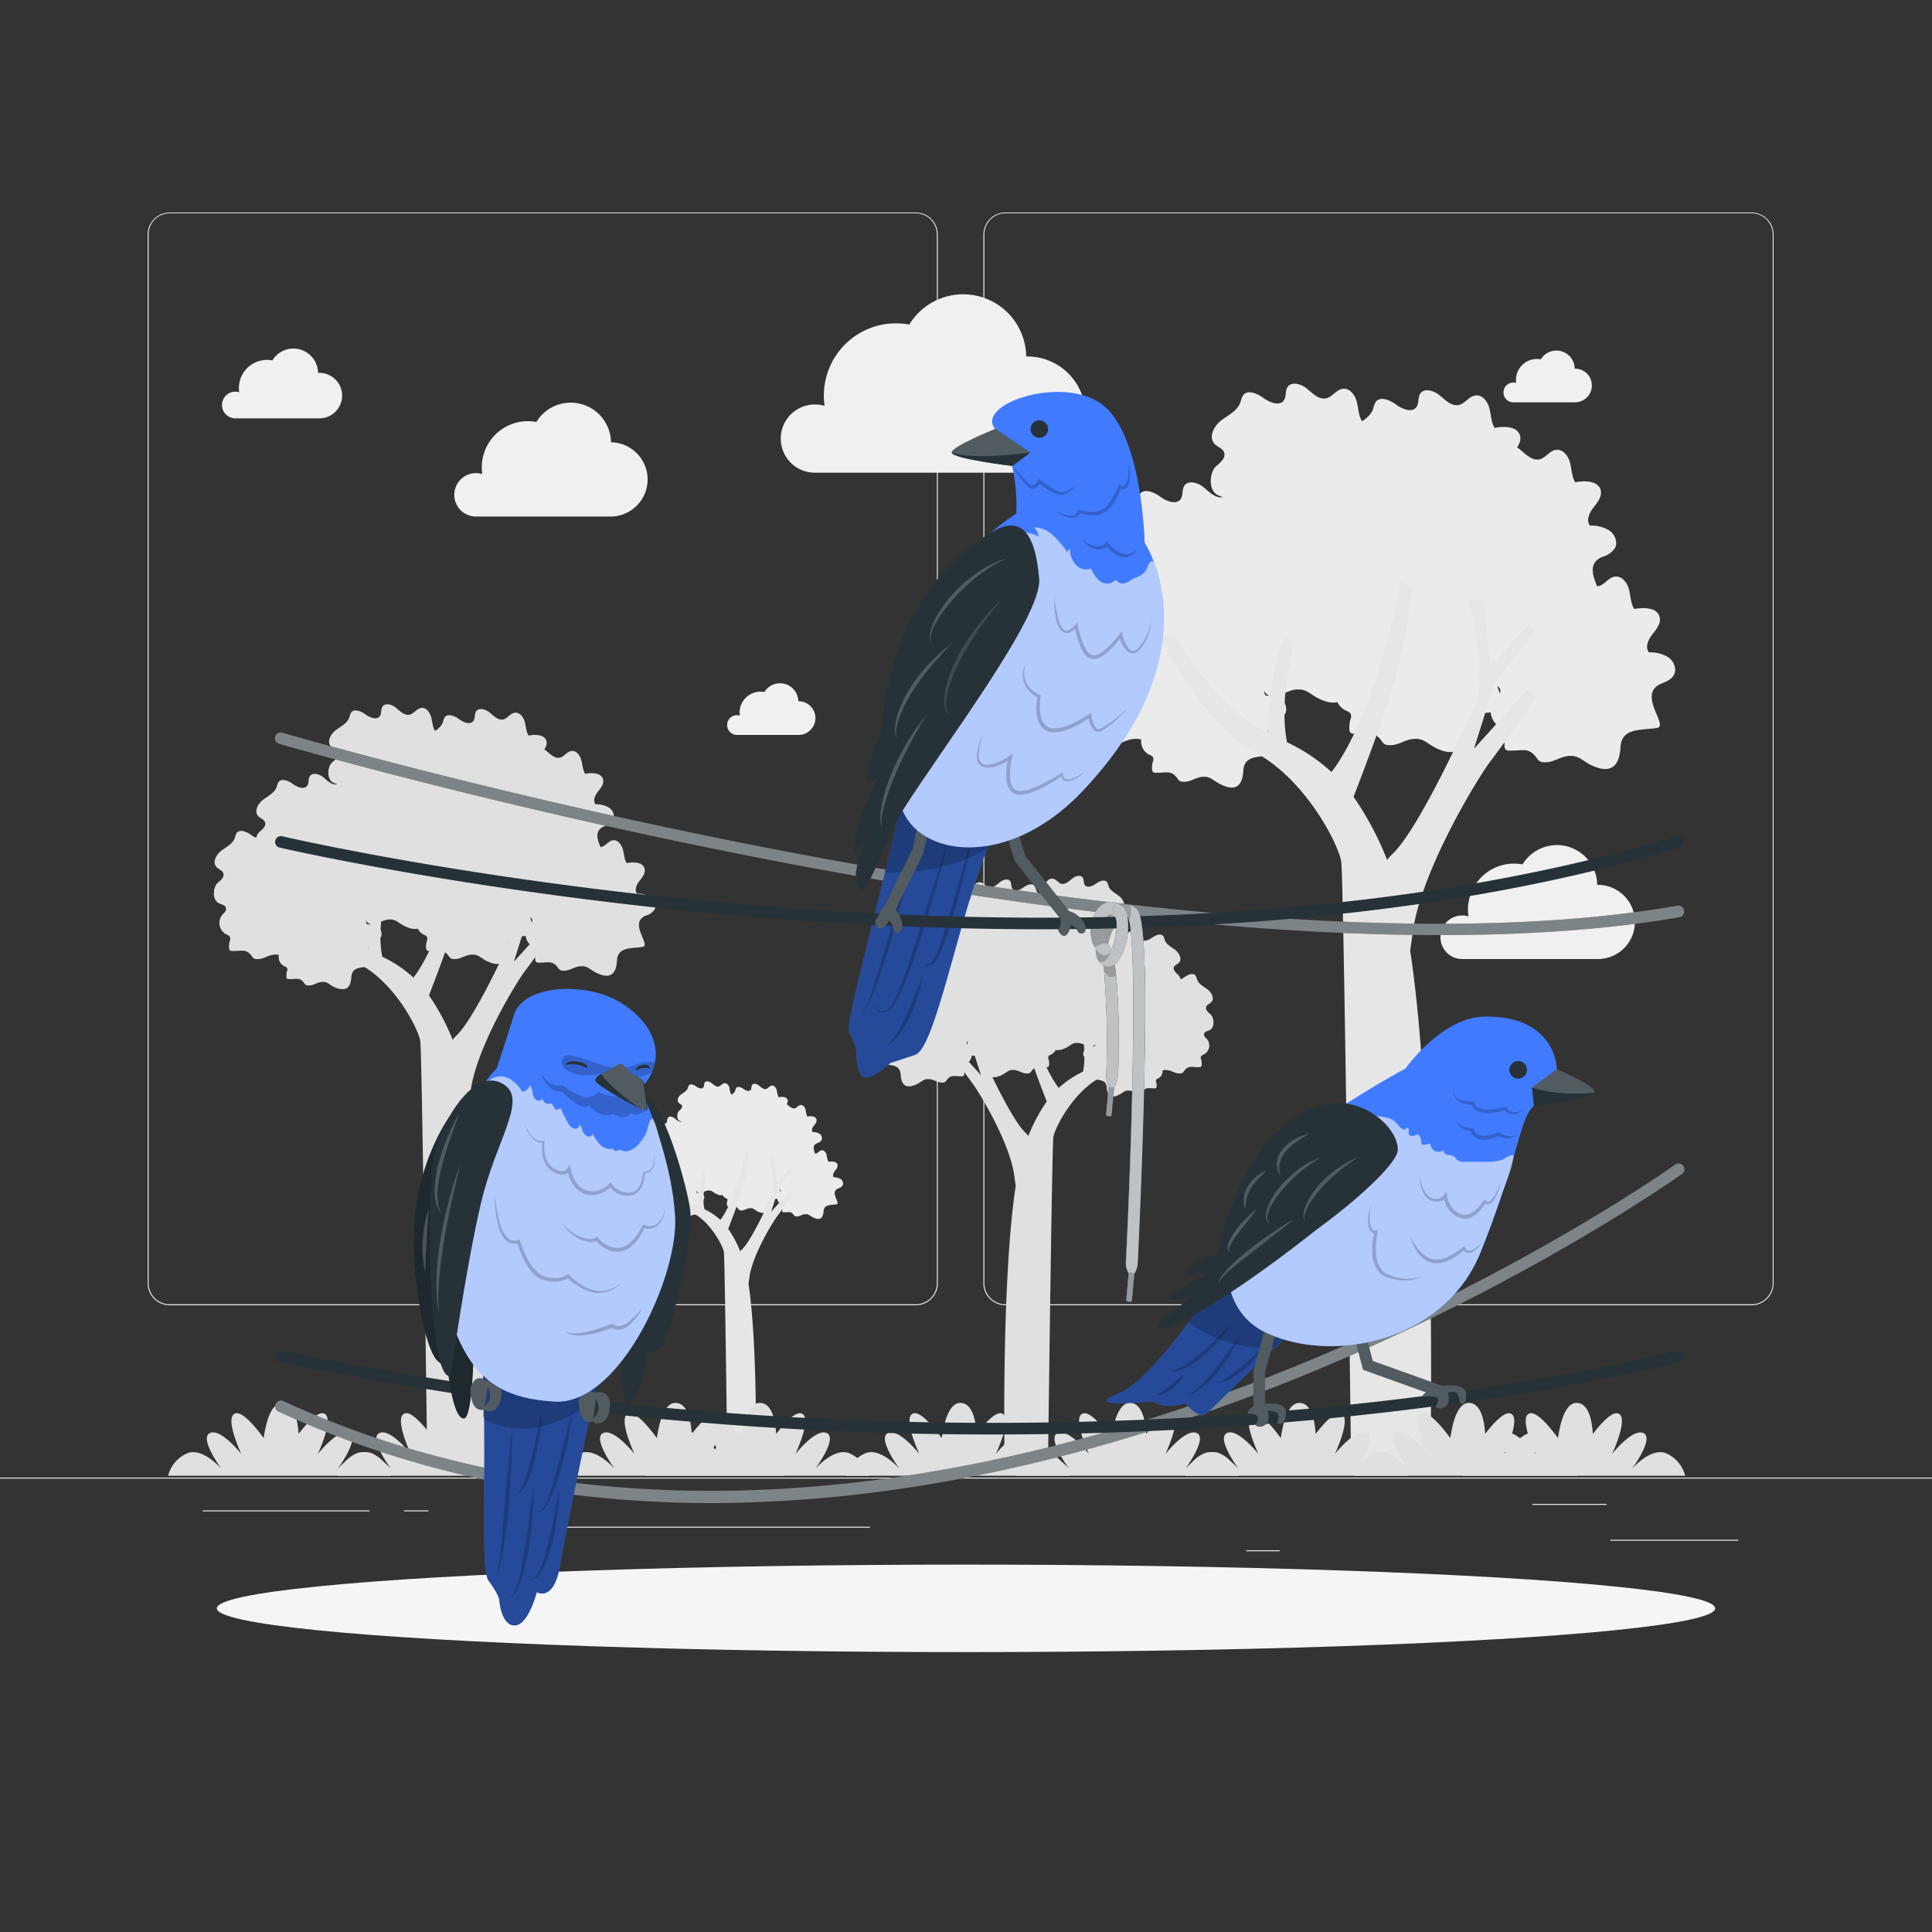 <svg xmlns="http://www.w3.org/2000/svg" viewBox="0 0 500 500"><rect x="0" y="0" width="500" height="500" fill="#333333" stroke="none"/><g id="freepik--background-complete--inject-28"><rect y="382.4" width="500" height="0.25" style="fill:#ebebeb"></rect><rect x="416.78" y="398.49" width="33.12" height="0.25" style="fill:#ebebeb"></rect><rect x="322.53" y="401.21" width="8.69" height="0.25" style="fill:#ebebeb"></rect><rect x="396.59" y="389.21" width="19.19" height="0.25" style="fill:#ebebeb"></rect><rect x="52.46" y="390.89" width="43.19" height="0.25" style="fill:#ebebeb"></rect><rect x="104.56" y="390.89" width="6.33" height="0.25" style="fill:#ebebeb"></rect><rect x="131.47" y="395.11" width="93.68" height="0.25" style="fill:#ebebeb"></rect><path d="M237,337.8H43.91a5.71,5.71,0,0,1-5.7-5.71V60.66A5.71,5.71,0,0,1,43.91,55H237a5.71,5.71,0,0,1,5.71,5.71V332.09A5.71,5.71,0,0,1,237,337.8ZM43.91,55.2a5.46,5.46,0,0,0-5.45,5.46V332.09a5.46,5.46,0,0,0,5.45,5.46H237a5.47,5.47,0,0,0,5.46-5.46V60.66A5.47,5.47,0,0,0,237,55.2Z" style="fill:#ebebeb"></path><path d="M453.31,337.8H260.21a5.72,5.72,0,0,1-5.71-5.71V60.66A5.72,5.72,0,0,1,260.21,55h193.1A5.71,5.71,0,0,1,459,60.66V332.09A5.71,5.71,0,0,1,453.31,337.8ZM260.21,55.2a5.47,5.47,0,0,0-5.46,5.46V332.09a5.47,5.47,0,0,0,5.46,5.46h193.1a5.47,5.47,0,0,0,5.46-5.46V60.66a5.47,5.47,0,0,0-5.46-5.46Z" style="fill:#ebebeb"></path><path d="M202.06,113.49a8.82,8.82,0,0,1,11.35-8.44A18.67,18.67,0,0,1,235.32,84a16.32,16.32,0,0,1,30.26,8.25h.28a15,15,0,0,1,0,30.08H210.63A8.82,8.82,0,0,1,202.06,113.49Z" style="fill:#f0f0f0"></path><path d="M372.79,242.54a5.63,5.63,0,0,1,5.63-5.62,5.77,5.77,0,0,1,1.62.23,12.22,12.22,0,0,1-.13-1.72,11.93,11.93,0,0,1,11.92-11.93,12.25,12.25,0,0,1,2.2.21A10.42,10.42,0,0,1,413.35,229h.17a9.6,9.6,0,1,1,0,19.2H378.26A5.64,5.64,0,0,1,372.79,242.54Z" style="fill:#f0f0f0"></path><path d="M117.57,128.07a5.63,5.63,0,0,1,5.63-5.63,5.82,5.82,0,0,1,1.62.24,11,11,0,0,1-.13-1.73A11.92,11.92,0,0,1,136.61,109a11.4,11.4,0,0,1,2.2.21,10.42,10.42,0,0,1,19.32,5.26h.17a9.61,9.61,0,0,1,0,19.21H123A5.62,5.62,0,0,1,117.57,128.07Z" style="fill:#f0f0f0"></path><path d="M57.46,104.81a3.45,3.45,0,0,1,3.45-3.45,3.21,3.21,0,0,1,1,.15,7.45,7.45,0,0,1-.08-1.06,7.28,7.28,0,0,1,8.65-7.18A6.38,6.38,0,0,1,82.31,96.5h.1a5.89,5.89,0,1,1,0,11.77H60.81A3.44,3.44,0,0,1,57.46,104.81Z" style="fill:#f0f0f0"></path><path d="M389.1,101.59A2.56,2.56,0,0,1,391.66,99a2.53,2.53,0,0,1,.73.11,5,5,0,0,1-.06-.78,5.42,5.42,0,0,1,5.42-5.42,5.36,5.36,0,0,1,1,.1,4.73,4.73,0,0,1,8.78,2.39h.08a4.36,4.36,0,0,1,0,8.72h-16A2.55,2.55,0,0,1,389.1,101.59Z" style="fill:#f0f0f0"></path><path d="M188.18,187.64a2.55,2.55,0,0,1,2.55-2.55,2.6,2.6,0,0,1,.74.11,5.16,5.16,0,0,1-.06-.79,5.41,5.41,0,0,1,5.41-5.41,5.47,5.47,0,0,1,1,.09,4.74,4.74,0,0,1,8.78,2.39h.07a4.36,4.36,0,1,1,0,8.72h-16A2.56,2.56,0,0,1,188.18,187.64Z" style="fill:#f0f0f0"></path><path d="M233.31,279.48a6.7,6.7,0,0,1-.21-1.36c-.17-2.83-2.86-2.38-5.15-2.76-1.79-.3,3-4.82-.66-6.28a3.15,3.15,0,0,1-1.74-1.22,2,2,0,0,1,.78-2.5,4.93,4.93,0,0,1,2.75-.69c.58-.71.1-1.79-.46-2.52s-1.27-1.56-1.06-2.46c.33-1.36,2.23-1.41,3.61-1.15a10.27,10.27,0,0,0,.74-2.78c.25-.94,1-1.92,2-1.8s1.45,1.13,2.34,1.34,1.92-.67,2.73-1.35,2.22-1.11,2.77-.21c.34.54.14,1.29.48,1.82.6.92,2,.35,2.91-.31s2.29-1.24,2.91-.33a3.63,3.63,0,0,1,.34.94c.42,1.21,1.72,1.81,2.74,2.58s1.81,2.31.95,3.25c-.42.47-1.16.66-1.37,1.25-.27.74.49,1.4,1.09,1.91,1,.85,1.18,3.39-.14,4.08-.55.3-1.37.39-1.5,1s.43,1,.8,1.39a2.62,2.62,0,0,1-.8,3.9c-.32.15-.71.28-.83.61a1.24,1.24,0,0,0,.08.73,4,4,0,0,1,.13,1.42.65.65,0,0,1-.18.44.66.66,0,0,1-.41.12c-1.91.08-2.83-.59-4,1.07a1.45,1.45,0,0,1-.4.42,1.29,1.29,0,0,1-.52.13c-1.31.11-2.17-.71-3.36-.86-1.66-.22-2,.64-3.48,1.33C234.85,281.71,233.74,281,233.31,279.48Z" style="fill:#e0e0e0"></path><path d="M255.24,277.11a6.7,6.7,0,0,1-.21-1.36c-.17-2.83-2.86-2.38-5.15-2.76-1.79-.3,3-4.82-.66-6.28a3.15,3.15,0,0,1-1.74-1.22,2,2,0,0,1,.78-2.5,4.83,4.83,0,0,1,2.74-.68c.59-.72.11-1.8-.46-2.53s-1.26-1.56-1-2.46c.33-1.36,2.23-1.41,3.61-1.15a10.27,10.27,0,0,0,.74-2.78c.25-.94,1-1.92,1.95-1.8s1.45,1.13,2.34,1.34,1.92-.67,2.73-1.35,2.22-1.11,2.77-.21c.34.54.14,1.29.48,1.82.6.92,2,.35,2.91-.31s2.29-1.24,2.91-.33a3.63,3.63,0,0,1,.34.94c.42,1.21,1.72,1.81,2.73,2.58s1.82,2.31,1,3.25c-.42.47-1.16.66-1.37,1.25-.27.74.49,1.4,1.09,1.91,1,.85,1.18,3.39-.14,4.09-.56.29-1.37.38-1.5,1s.43,1,.8,1.39a2.62,2.62,0,0,1-.8,3.9c-.32.15-.71.28-.83.61a1.24,1.24,0,0,0,.08.73,4,4,0,0,1,.13,1.42.65.65,0,0,1-.18.44.66.66,0,0,1-.41.12c-1.91.08-2.83-.59-4,1.07a1.45,1.45,0,0,1-.4.42,1.29,1.29,0,0,1-.52.13c-1.31.11-2.17-.71-3.36-.86-1.66-.22-2,.64-3.48,1.33C256.78,279.34,255.67,278.67,255.24,277.11Z" style="fill:#e0e0e0"></path><path d="M257.35,263.14a6.09,6.09,0,0,1-.2-1.36C257,259,254.28,259.41,252,259c-1.79-.3,2.95-4.82-.66-6.28a3.13,3.13,0,0,1-1.74-1.21,2.05,2.05,0,0,1,.79-2.5,4.79,4.79,0,0,1,2.74-.69c.59-.72.11-1.79-.46-2.52s-1.27-1.57-1-2.47c.32-1.36,2.22-1.41,3.6-1.14a9.66,9.66,0,0,0,.74-2.79c.25-.93,1-1.91,1.95-1.8s1.46,1.13,2.34,1.34,1.92-.66,2.73-1.35,2.22-1.11,2.78-.21c.33.54.13,1.29.48,1.82.6.92,2,.35,2.9-.3s2.29-1.24,2.91-.34a3.84,3.84,0,0,1,.34.95c.42,1.2,1.72,1.8,2.74,2.57s1.82,2.31,1,3.26c-.43.46-1.17.65-1.38,1.24-.26.74.49,1.41,1.09,1.92,1,.85,1.18,3.39-.14,4.08-.55.29-1.36.38-1.5,1s.43,1,.8,1.39a2.62,2.62,0,0,1-.8,3.9c-.32.16-.71.28-.82.61a1.19,1.19,0,0,0,.07.74,4,4,0,0,1,.13,1.41.67.67,0,0,1-.17.44.63.63,0,0,1-.42.12c-1.91.09-2.82-.59-4,1.07a1.31,1.31,0,0,1-.39.42,1.22,1.22,0,0,1-.53.13c-1.31.11-2.16-.71-3.36-.86-1.66-.21-2,.64-3.47,1.33C258.9,265.37,257.78,264.71,257.35,263.14Z" style="fill:#e0e0e0"></path><path d="M271.8,270.1a6.7,6.7,0,0,1-.21-1.36c-.17-2.82-2.86-2.38-5.15-2.76-1.79-.3,2.95-4.82-.66-6.28a3.18,3.18,0,0,1-1.74-1.21,2,2,0,0,1,.78-2.51,4.81,4.81,0,0,1,2.74-.68c.59-.72.11-1.8-.46-2.53s-1.26-1.56-1.05-2.46c.33-1.36,2.23-1.41,3.6-1.15a9.93,9.93,0,0,0,.75-2.78c.24-.94,1-1.92,2-1.8s1.45,1.13,2.34,1.34,1.92-.67,2.73-1.35,2.22-1.11,2.77-.21c.33.54.14,1.29.48,1.82.6.92,2,.35,2.91-.3s2.29-1.25,2.91-.34a3.63,3.63,0,0,1,.34.94c.42,1.21,1.72,1.81,2.73,2.58s1.82,2.31,1,3.25c-.42.47-1.17.66-1.38,1.25-.26.74.5,1.41,1.1,1.91,1,.85,1.18,3.39-.14,4.09-.56.29-1.37.38-1.5,1s.43,1,.8,1.39a2.62,2.62,0,0,1-.81,3.9c-.31.15-.7.28-.82.61a1.24,1.24,0,0,0,.08.73,3.77,3.77,0,0,1,.12,1.42.6.6,0,0,1-.17.44.67.67,0,0,1-.42.12c-1.9.08-2.82-.59-4,1.07a1.34,1.34,0,0,1-.4.42,1.29,1.29,0,0,1-.52.13c-1.31.11-2.17-.71-3.36-.86-1.66-.21-2,.64-3.48,1.33C273.34,272.33,272.23,271.66,271.8,270.1Z" style="fill:#e0e0e0"></path><path d="M286.4,266.88a6.59,6.59,0,0,1-.21-1.36c-.17-2.82-2.86-2.37-5.15-2.75-1.79-.3,2.95-4.82-.66-6.28a3.15,3.15,0,0,1-1.74-1.22,2,2,0,0,1,.78-2.5,4.89,4.89,0,0,1,2.74-.69c.59-.71.11-1.79-.46-2.52s-1.26-1.56-1.05-2.46c.33-1.37,2.23-1.41,3.6-1.15a9.93,9.93,0,0,0,.75-2.78c.24-.94,1-1.92,1.95-1.8s1.45,1.13,2.34,1.34,1.92-.67,2.73-1.35,2.22-1.11,2.77-.21c.33.53.14,1.28.48,1.82.6.91,2,.34,2.91-.31s2.29-1.24,2.91-.33a3.63,3.63,0,0,1,.34.94c.42,1.2,1.72,1.8,2.73,2.58s1.82,2.31,1,3.25c-.42.47-1.17.65-1.38,1.25s.5,1.4,1.1,1.91c1,.85,1.18,3.39-.14,4.08-.56.29-1.37.38-1.5,1s.43,1,.8,1.4a2.62,2.62,0,0,1-.81,3.9c-.31.15-.7.27-.82.6a1.27,1.27,0,0,0,.08.74,3.74,3.74,0,0,1,.12,1.41.6.6,0,0,1-.17.45.74.74,0,0,1-.42.12c-1.9.08-2.82-.59-4,1.06a1.24,1.24,0,0,1-.4.42,1.15,1.15,0,0,1-.52.14c-1.31.1-2.17-.71-3.36-.87-1.66-.21-2,.65-3.48,1.34C287.94,269.12,286.83,268.45,286.4,266.88Z" style="fill:#e0e0e0"></path><path d="M286.59,282.5a5.33,5.33,0,0,1-.17-1.07c-.13-2.22-2.25-1.87-4.05-2.17-1.41-.24,2.32-3.8-.52-4.95a2.47,2.47,0,0,1-1.37-.95,1.6,1.6,0,0,1,.62-2,3.72,3.72,0,0,1,2.15-.54c.47-.57.09-1.41-.36-2s-1-1.23-.83-1.94c.26-1.07,1.76-1.11,2.84-.9a8,8,0,0,0,.59-2.2c.19-.73.78-1.5,1.53-1.41s1.15.89,1.84,1,1.52-.52,2.15-1.06,1.75-.87,2.19-.16c.26.42.1,1,.37,1.43.48.72,1.6.27,2.29-.24s1.8-1,2.29-.27a2.8,2.8,0,0,1,.27.75c.33.95,1.36,1.42,2.16,2s1.43,1.82.75,2.56c-.33.36-.92.51-1.08,1s.39,1.11.86,1.51c.78.67.92,2.66-.11,3.21-.44.23-1.08.3-1.19.78s.35.77.64,1.1a2.07,2.07,0,0,1-.64,3.07c-.25.12-.55.22-.64.48a.91.91,0,0,0,.06.58,3.2,3.2,0,0,1,.1,1.11.53.53,0,0,1-.14.35.47.47,0,0,1-.33.09c-1.5.07-2.22-.46-3.14.84a.9.9,0,0,1-.31.33.84.84,0,0,1-.41.11c-1,.08-1.71-.56-2.65-.68-1.31-.17-1.58.51-2.73,1.05C287.8,284.26,286.93,283.73,286.59,282.5Z" style="fill:#e0e0e0"></path><path d="M294.77,277.11a6.7,6.7,0,0,1-.21-1.36c-.17-2.83-2.86-2.38-5.15-2.76-1.79-.3,2.95-4.82-.66-6.28a3.15,3.15,0,0,1-1.74-1.22,2,2,0,0,1,.78-2.5,4.83,4.83,0,0,1,2.74-.68c.59-.72.11-1.8-.46-2.53s-1.26-1.56-1.05-2.46c.33-1.36,2.23-1.41,3.61-1.15a10.27,10.27,0,0,0,.74-2.78c.25-.94,1-1.92,1.95-1.8s1.45,1.13,2.34,1.34,1.92-.67,2.73-1.35,2.22-1.11,2.77-.21c.34.54.14,1.29.48,1.82.6.92,2,.35,2.91-.31s2.29-1.24,2.91-.33a3.63,3.63,0,0,1,.34.94c.42,1.21,1.72,1.81,2.73,2.58s1.82,2.31,1,3.25c-.42.47-1.16.66-1.37,1.25-.27.74.49,1.4,1.09,1.91,1,.85,1.18,3.39-.14,4.09-.56.29-1.37.38-1.5,1s.43,1,.8,1.39a2.62,2.62,0,0,1-.8,3.9c-.32.15-.71.28-.83.61a1.24,1.24,0,0,0,.08.73,4,4,0,0,1,.13,1.42.65.65,0,0,1-.18.44.66.66,0,0,1-.41.12c-1.91.08-2.83-.59-4,1.07a1.45,1.45,0,0,1-.4.42,1.29,1.29,0,0,1-.52.13c-1.31.11-2.17-.71-3.36-.86-1.66-.22-2,.64-3.48,1.33C296.31,279.34,295.2,278.67,294.77,277.11Z" style="fill:#e0e0e0"></path><path d="M271.8,252.92a6.7,6.7,0,0,1-.21-1.36c-.17-2.82-2.86-2.38-5.15-2.76-1.79-.3,2.95-4.82-.66-6.28a3.18,3.18,0,0,1-1.74-1.21,2.05,2.05,0,0,1,.78-2.51,4.89,4.89,0,0,1,2.74-.68c.59-.72.11-1.8-.46-2.53s-1.26-1.56-1.05-2.46c.33-1.36,2.23-1.41,3.6-1.15a9.93,9.93,0,0,0,.75-2.78c.24-.93,1-1.92,2-1.8s1.45,1.13,2.34,1.34,1.92-.67,2.73-1.35,2.22-1.11,2.77-.21c.33.54.14,1.29.48,1.82.6.92,2,.35,2.91-.3s2.29-1.25,2.91-.34a3.91,3.91,0,0,1,.34.94c.42,1.21,1.72,1.81,2.73,2.58s1.82,2.31,1,3.25c-.42.47-1.17.66-1.38,1.25-.26.74.5,1.41,1.1,1.92,1,.84,1.18,3.38-.14,4.08-.56.29-1.37.38-1.5,1s.43,1,.8,1.39a2.62,2.62,0,0,1-.81,3.9c-.31.15-.7.28-.82.61a1.27,1.27,0,0,0,.08.74,3.72,3.72,0,0,1,.12,1.41.58.58,0,0,1-.17.44.67.67,0,0,1-.42.12c-1.9.08-2.82-.59-4,1.07a1.34,1.34,0,0,1-.4.42,1.29,1.29,0,0,1-.52.13c-1.31.11-2.17-.71-3.36-.86-1.66-.21-2,.64-3.48,1.33C273.34,255.15,272.23,254.49,271.8,252.92Z" style="fill:#e0e0e0"></path><path d="M253,253.88a6.09,6.09,0,0,1-.2-1.36c-.17-2.82-2.87-2.38-5.16-2.76-1.79-.3,2.95-4.82-.66-6.28a3.18,3.18,0,0,1-1.74-1.21,2.07,2.07,0,0,1,.79-2.51,4.79,4.79,0,0,1,2.74-.68c.59-.72.11-1.8-.46-2.53s-1.27-1.56-1-2.46c.32-1.36,2.22-1.41,3.6-1.15a9.59,9.59,0,0,0,.74-2.78c.25-.94,1-1.92,2-1.8s1.46,1.13,2.34,1.34,1.92-.67,2.73-1.35,2.22-1.11,2.78-.21c.33.54.13,1.29.48,1.82.6.92,2,.35,2.9-.3s2.29-1.25,2.91-.34a3.77,3.77,0,0,1,.34.94c.42,1.21,1.72,1.81,2.74,2.58s1.82,2.31,1,3.25c-.43.47-1.17.66-1.38,1.25-.26.74.49,1.41,1.09,1.92,1,.84,1.18,3.38-.14,4.08-.55.29-1.36.38-1.5,1s.43,1,.8,1.39a2.62,2.62,0,0,1-.8,3.9c-.32.15-.71.28-.82.61a1.19,1.19,0,0,0,.07.74,3.92,3.92,0,0,1,.13,1.41.67.67,0,0,1-.17.44.69.69,0,0,1-.42.12c-1.91.08-2.82-.59-4,1.07a1.31,1.31,0,0,1-.39.42,1.38,1.38,0,0,1-.53.13c-1.31.11-2.16-.71-3.36-.86-1.66-.21-2,.64-3.47,1.33C254.59,256.11,253.47,255.44,253,253.88Z" style="fill:#e0e0e0"></path><path d="M241.65,261.55a6.59,6.59,0,0,1-.21-1.36c-.16-2.82-2.86-2.37-5.15-2.75-1.79-.3,3-4.83-.66-6.28a3.2,3.2,0,0,1-1.74-1.22,2,2,0,0,1,.79-2.5,4.87,4.87,0,0,1,2.74-.69c.58-.71.11-1.79-.46-2.52s-1.27-1.56-1.06-2.47c.33-1.36,2.23-1.41,3.61-1.14a10.24,10.24,0,0,0,.74-2.79c.25-.93,1-1.91,1.95-1.79s1.45,1.13,2.34,1.34,1.92-.67,2.73-1.36,2.22-1.1,2.77-.2c.34.53.14,1.28.48,1.81.6.92,2,.35,2.91-.3s2.29-1.24,2.91-.34a3.84,3.84,0,0,1,.34.95c.42,1.2,1.72,1.8,2.74,2.58s1.81,2.31,1,3.25c-.43.46-1.17.65-1.38,1.25s.49,1.4,1.09,1.91c1,.85,1.18,3.39-.14,4.08-.55.29-1.37.38-1.5,1s.43,1,.8,1.4a2.62,2.62,0,0,1-.8,3.9c-.32.15-.71.27-.83.6a1.27,1.27,0,0,0,.08.74,4,4,0,0,1,.13,1.41.51.51,0,0,1-.59.56c-1.91.09-2.83-.58-4,1.07a1.24,1.24,0,0,1-.4.42,1,1,0,0,1-.52.13c-1.31.11-2.17-.7-3.36-.86-1.66-.21-2,.65-3.47,1.33C243.2,263.79,242.08,263.12,241.65,261.55Z" style="fill:#e0e0e0"></path><path d="M245.1,271.25s4.77,6.74,6.41,8.88,9.86,15.44,11,24.24c.12.94.24,1.75.36,2.46-3.54,23.32-3,66-2.86,73.29h11.2c.1-8.24,1.05-83.53,1.4-85.83s5.05-11.7,12.28-15.51,13.48-16.4,13.48-16.4H296s-4.27,7.72-10.35,12A24.49,24.49,0,0,1,283,276a39,39,0,0,0-2.42-13.62l-1.24,1.15c1.68,6.88,1.45,11.28.95,13.81a25.31,25.31,0,0,0-6.29,4.21c-6.3-8.2-9.85-27-9.85-27l-1.62.88a96,96,0,0,0,2.09,11.5c1.18,4.86,4.66,14,6.28,18.14a43.14,43.14,0,0,0-4.77,8.94,3.29,3.29,0,0,0-.61-.73c-4.1-3.71-11.82-21.25-11.82-21.25-1.87-4.08,1-14.79,1-14.79h-2.15l-1,9.36-5.42-5.91-1,.82,5.75,7.39,3,9.37-7.72-8.54Z" style="fill:#e0e0e0"></path><path d="M419,195.89a12.66,12.66,0,0,0,.38-2.49c.3-5.16,5.23-4.34,9.43-5,3.27-.55-5.4-8.83,1.2-11.5,1.23-.5,2.57-1.06,3.19-2.22.83-1.54,0-3.57-1.44-4.58a8.84,8.84,0,0,0-5-1.26c-1.08-1.31-.2-3.28.84-4.62s2.32-2.86,1.92-4.51c-.59-2.49-4.07-2.58-6.59-2.1-.93-1.5-.91-3.38-1.36-5.09s-1.81-3.51-3.57-3.3-2.66,2.07-4.29,2.46c-1.88.44-3.51-1.23-5-2.48s-4.06-2-5.08-.38c-.61,1-.24,2.36-.88,3.33-1.09,1.68-3.7.64-5.31-.56s-4.19-2.27-5.33-.61a7.06,7.06,0,0,0-.63,1.72c-.76,2.21-3.15,3.31-5,4.72s-3.33,4.23-1.76,6c.78.85,2.14,1.2,2.52,2.28.49,1.36-.9,2.57-2,3.51-1.82,1.55-2.15,6.2.26,7.47,1,.53,2.5.69,2.75,1.81s-.79,1.78-1.47,2.55a4.8,4.8,0,0,0,1.47,7.14c.58.28,1.29.51,1.51,1.11a2.34,2.34,0,0,1-.14,1.35,6.86,6.86,0,0,0-.23,2.59,1.17,1.17,0,0,0,.31.81,1.21,1.21,0,0,0,.77.21c3.48.16,5.16-1.07,7.29,2a2.44,2.44,0,0,0,.73.77,2.23,2.23,0,0,0,1,.24c2.39.2,4-1.3,6.15-1.58,3-.38,3.68,1.18,6.36,2.44C416.17,200,418.21,198.76,419,195.89Z" style="fill:#ebebeb"></path><path d="M378.86,191.55a11.88,11.88,0,0,0,.37-2.49c.31-5.16,5.24-4.34,9.44-5,3.27-.55-5.4-8.83,1.2-11.5a5.76,5.76,0,0,0,3.19-2.22c.83-1.54,0-3.57-1.44-4.58a8.84,8.84,0,0,0-5-1.26c-1.08-1.31-.21-3.28.84-4.62s2.32-2.86,1.92-4.51c-.59-2.49-4.08-2.58-6.59-2.09-.93-1.51-.91-3.39-1.36-5.1s-1.81-3.51-3.57-3.29-2.67,2.07-4.29,2.45c-1.88.44-3.51-1.22-5-2.47s-4.06-2-5.08-.39c-.61,1-.24,2.36-.88,3.33-1.1,1.68-3.7.64-5.31-.55s-4.19-2.28-5.33-.62a6.88,6.88,0,0,0-.63,1.73c-.76,2.2-3.15,3.3-5,4.72s-3.33,4.23-1.76,5.95c.77.85,2.14,1.2,2.52,2.28.48,1.36-.9,2.58-2,3.51-1.82,1.55-2.15,6.2.26,7.47,1,.53,2.5.7,2.75,1.81s-.8,1.78-1.47,2.55a4.79,4.79,0,0,0,1.47,7.14c.58.28,1.29.51,1.51,1.11a2.34,2.34,0,0,1-.14,1.35,7.08,7.08,0,0,0-.24,2.59,1.16,1.16,0,0,0,.32.81,1.24,1.24,0,0,0,.76.22c3.49.15,5.17-1.08,7.3,1.95a2.53,2.53,0,0,0,.72.77,2.28,2.28,0,0,0,1,.24c2.39.2,4-1.3,6.15-1.57,3-.39,3.68,1.17,6.36,2.43C376,195.64,378.07,194.42,378.86,191.55Z" style="fill:#ebebeb"></path><path d="M375,166a12.66,12.66,0,0,0,.38-2.49c.3-5.16,5.23-4.35,9.43-5.05,3.27-.54-5.4-8.82,1.2-11.49,1.23-.5,2.57-1.06,3.19-2.22.83-1.54,0-3.57-1.44-4.58a8.76,8.76,0,0,0-5-1.26c-1.08-1.31-.2-3.28.84-4.62s2.32-2.86,1.92-4.51c-.59-2.49-4.07-2.58-6.59-2.1-.93-1.5-.91-3.39-1.36-5.1s-1.81-3.5-3.57-3.29-2.66,2.07-4.29,2.45c-1.88.45-3.51-1.22-5-2.47s-4.06-2-5.08-.38c-.61,1-.24,2.36-.88,3.33-1.09,1.68-3.7.64-5.31-.56s-4.19-2.27-5.33-.61a7.06,7.06,0,0,0-.63,1.72c-.76,2.21-3.15,3.31-5,4.72s-3.33,4.23-1.76,6c.78.85,2.14,1.2,2.52,2.28.49,1.36-.9,2.57-2,3.51-1.82,1.55-2.15,6.2.26,7.47,1,.53,2.5.69,2.75,1.81s-.79,1.78-1.47,2.55a4.8,4.8,0,0,0,1.47,7.14c.58.28,1.29.51,1.51,1.11a2.34,2.34,0,0,1-.14,1.35,6.86,6.86,0,0,0-.23,2.59,1.19,1.19,0,0,0,.31.81,1.28,1.28,0,0,0,.77.21c3.48.16,5.16-1.08,7.29,2a2.44,2.44,0,0,0,.73.77,2.23,2.23,0,0,0,1,.24c2.39.2,4-1.3,6.15-1.58,3-.39,3.68,1.18,6.36,2.44C372.16,170.08,374.2,168.86,375,166Z" style="fill:#ebebeb"></path><path d="M348.55,178.72a11.88,11.88,0,0,0,.37-2.49c.31-5.16,5.24-4.34,9.43-5,3.28-.55-5.4-8.83,1.21-11.5a5.81,5.81,0,0,0,3.19-2.22c.83-1.54,0-3.57-1.44-4.58a8.84,8.84,0,0,0-5-1.26c-1.08-1.31-.21-3.28.84-4.62s2.32-2.86,1.92-4.51c-.6-2.49-4.08-2.58-6.59-2.1-.93-1.5-.91-3.38-1.36-5.09s-1.82-3.51-3.57-3.29-2.67,2.06-4.29,2.45c-1.88.44-3.51-1.23-5-2.48s-4.06-2-5.08-.38c-.61,1-.25,2.36-.88,3.33-1.1,1.68-3.7.64-5.32-.55s-4.19-2.28-5.32-.62a6.88,6.88,0,0,0-.63,1.73c-.76,2.2-3.15,3.3-5,4.72s-3.32,4.23-1.75,5.95c.77.85,2.14,1.2,2.52,2.28.48,1.36-.9,2.58-2,3.51-1.82,1.55-2.16,6.2.26,7.47,1,.53,2.5.7,2.75,1.81s-.8,1.78-1.47,2.55a4.79,4.79,0,0,0,1.47,7.14c.58.28,1.29.51,1.5,1.11a2.25,2.25,0,0,1-.13,1.35,7.08,7.08,0,0,0-.24,2.59,1.16,1.16,0,0,0,.32.81,1.24,1.24,0,0,0,.76.22c3.49.15,5.17-1.08,7.3,2a2.53,2.53,0,0,0,.72.77,2.28,2.28,0,0,0,1,.24c2.39.2,4-1.3,6.15-1.58,3-.38,3.68,1.18,6.36,2.44C345.72,182.81,347.76,181.59,348.55,178.72Z" style="fill:#ebebeb"></path><path d="M321.82,172.84a12.66,12.66,0,0,0,.38-2.49c.31-5.16,5.24-4.34,9.43-5,3.28-.55-5.4-8.83,1.21-11.5a5.89,5.89,0,0,0,3.19-2.22c.83-1.54,0-3.57-1.44-4.58a8.87,8.87,0,0,0-5-1.26c-1.08-1.31-.2-3.28.84-4.62s2.32-2.86,1.93-4.51c-.6-2.49-4.08-2.58-6.6-2.1-.93-1.5-.91-3.38-1.36-5.09s-1.81-3.51-3.57-3.3-2.66,2.07-4.28,2.46c-1.89.44-3.52-1.23-5-2.48s-4.06-2-5.08-.38c-.61,1-.24,2.36-.87,3.33-1.1,1.68-3.7.64-5.32-.55s-4.19-2.28-5.33-.62a6.72,6.72,0,0,0-.62,1.73c-.77,2.2-3.15,3.3-5,4.72s-3.33,4.22-1.76,5.95c.78.85,2.14,1.2,2.53,2.28.48,1.36-.91,2.58-2,3.51-1.83,1.55-2.16,6.2.25,7.47,1,.53,2.5.69,2.75,1.81s-.79,1.78-1.46,2.55a4.79,4.79,0,0,0,1.46,7.14c.58.28,1.3.51,1.51,1.11a2.26,2.26,0,0,1-.14,1.35,7.29,7.29,0,0,0-.23,2.59,1.22,1.22,0,0,0,.31.81,1.29,1.29,0,0,0,.77.22c3.48.15,5.17-1.08,7.29,2a2.56,2.56,0,0,0,.73.77,2.27,2.27,0,0,0,1,.24c2.4.2,4-1.3,6.15-1.58,3-.38,3.68,1.18,6.36,2.44C319,176.93,321,175.71,321.82,172.84Z" style="fill:#ebebeb"></path><path d="M321.47,201.43a9.28,9.28,0,0,0,.3-2c.24-4.07,4.12-3.42,7.43-4,2.58-.44-4.26-6.95.95-9.06a4.6,4.6,0,0,0,2.51-1.75,3,3,0,0,0-1.14-3.6,6.9,6.9,0,0,0-3.95-1c-.84-1-.15-2.59.67-3.64s1.82-2.25,1.51-3.55c-.47-2-3.21-2-5.19-1.65-.73-1.19-.72-2.67-1.07-4s-1.43-2.76-2.81-2.59-2.1,1.63-3.38,1.93c-1.48.35-2.76-1-3.93-1.94s-3.2-1.6-4-.31c-.48.78-.19,1.86-.69,2.63-.86,1.32-2.91.5-4.18-.44s-3.3-1.79-4.2-.49a5.81,5.81,0,0,0-.49,1.36c-.6,1.74-2.48,2.61-3.94,3.72s-2.63,3.33-1.39,4.69c.61.67,1.69.94,2,1.8.38,1.06-.71,2-1.58,2.76-1.43,1.22-1.69,4.88.21,5.88.79.42,2,.55,2.16,1.43s-.62,1.4-1.15,2a3.79,3.79,0,0,0,1.15,5.63c.46.21,1,.39,1.19.87a1.78,1.78,0,0,1-.11,1.06,5.41,5.41,0,0,0-.18,2,1,1,0,0,0,.24.64,1,1,0,0,0,.61.17c2.74.12,4.06-.85,5.74,1.54a1.93,1.93,0,0,0,.57.6,1.68,1.68,0,0,0,.76.19c1.89.16,3.12-1,4.84-1.24,2.39-.3,2.9.93,5,1.92C319.24,204.65,320.85,203.69,321.47,201.43Z" style="fill:#ebebeb"></path><path d="M306.5,191.55a12.54,12.54,0,0,0,.38-2.49c.3-5.16,5.23-4.34,9.43-5,3.27-.55-5.4-8.83,1.2-11.5a5.76,5.76,0,0,0,3.19-2.22c.83-1.54,0-3.57-1.44-4.58a8.84,8.84,0,0,0-5-1.26c-1.08-1.31-.2-3.28.84-4.62s2.32-2.86,1.92-4.51c-.59-2.49-4.07-2.58-6.59-2.09-.93-1.51-.91-3.39-1.36-5.1s-1.81-3.51-3.57-3.29-2.66,2.07-4.29,2.45c-1.88.44-3.51-1.22-5-2.47s-4.06-2-5.08-.39c-.61,1-.24,2.36-.88,3.33-1.09,1.68-3.7.64-5.31-.55s-4.19-2.28-5.33-.62a6.88,6.88,0,0,0-.63,1.73c-.76,2.2-3.15,3.3-5,4.72s-3.33,4.23-1.76,5.95c.78.85,2.14,1.2,2.52,2.28.49,1.36-.9,2.58-2,3.51-1.82,1.55-2.15,6.2.26,7.47,1,.53,2.5.7,2.75,1.81s-.79,1.78-1.47,2.55a4.8,4.8,0,0,0,1.47,7.14c.58.28,1.29.51,1.51,1.11a2.34,2.34,0,0,1-.14,1.35,6.86,6.86,0,0,0-.23,2.59,1.11,1.11,0,0,0,.31.81,1.29,1.29,0,0,0,.77.22c3.48.15,5.16-1.08,7.29,1.95a2.44,2.44,0,0,0,.73.77,2.23,2.23,0,0,0,1,.24c2.39.2,4-1.3,6.15-1.57,3-.39,3.68,1.17,6.36,2.43C303.67,195.64,305.71,194.42,306.5,191.55Z" style="fill:#ebebeb"></path><path d="M348.55,147.28a12,12,0,0,0,.37-2.49c.31-5.17,5.24-4.35,9.43-5,3.28-.55-5.4-8.82,1.21-11.49a5.82,5.82,0,0,0,3.19-2.23c.83-1.54,0-3.57-1.44-4.58a8.83,8.83,0,0,0-5-1.25c-1.08-1.31-.21-3.29.84-4.62s2.32-2.86,1.92-4.51c-.6-2.49-4.08-2.58-6.59-2.1-.93-1.51-.91-3.39-1.36-5.1s-1.82-3.5-3.57-3.29-2.67,2.07-4.29,2.45c-1.88.45-3.51-1.22-5-2.47s-4.06-2-5.08-.38c-.61,1-.25,2.36-.88,3.33-1.1,1.68-3.7.63-5.32-.56s-4.19-2.27-5.32-.62a6.88,6.88,0,0,0-.63,1.73c-.76,2.21-3.15,3.31-5,4.72s-3.32,4.23-1.75,6c.77.85,2.14,1.19,2.52,2.28.48,1.36-.9,2.57-2,3.5-1.82,1.56-2.16,6.2.26,7.47,1,.54,2.5.7,2.75,1.82s-.8,1.78-1.47,2.55a4.79,4.79,0,0,0,1.47,7.14c.58.28,1.29.5,1.5,1.11a2.26,2.26,0,0,1-.13,1.35,7,7,0,0,0-.24,2.58,1.2,1.2,0,0,0,.32.82,1.23,1.23,0,0,0,.76.21c3.49.16,5.17-1.08,7.3,2a2.53,2.53,0,0,0,.72.77,2.43,2.43,0,0,0,1,.24c2.39.19,4-1.3,6.15-1.58,3-.39,3.68,1.18,6.36,2.44C345.72,151.37,347.76,150.15,348.55,147.28Z" style="fill:#ebebeb"></path><path d="M382.88,149a12.54,12.54,0,0,0,.38-2.49c.3-5.16,5.23-4.34,9.43-5,3.27-.55-5.4-8.83,1.2-11.5a5.76,5.76,0,0,0,3.19-2.22c.83-1.54,0-3.57-1.44-4.58a8.84,8.84,0,0,0-5-1.26c-1.08-1.31-.2-3.28.84-4.62s2.32-2.86,1.92-4.51c-.59-2.49-4.07-2.58-6.59-2.09-.93-1.51-.91-3.39-1.36-5.1s-1.81-3.51-3.57-3.29-2.66,2.07-4.29,2.45c-1.88.44-3.51-1.22-5-2.47s-4.06-2-5.08-.39c-.61,1-.24,2.36-.88,3.33-1.09,1.68-3.7.64-5.31-.55s-4.19-2.28-5.33-.62a6.88,6.88,0,0,0-.63,1.73c-.76,2.2-3.15,3.3-5,4.72s-3.33,4.23-1.76,6c.77.85,2.14,1.2,2.52,2.28.49,1.36-.9,2.58-2,3.51-1.82,1.55-2.15,6.2.26,7.47,1,.53,2.5.7,2.75,1.81s-.79,1.78-1.47,2.55a4.79,4.79,0,0,0,1.47,7.14c.58.28,1.29.51,1.51,1.11a2.34,2.34,0,0,1-.14,1.35,6.86,6.86,0,0,0-.23,2.59,1.11,1.11,0,0,0,.31.81,1.22,1.22,0,0,0,.77.22c3.48.15,5.16-1.08,7.29,2a2.44,2.44,0,0,0,.73.77,2.23,2.23,0,0,0,1,.24c2.39.2,4-1.3,6.15-1.57,3-.39,3.68,1.17,6.36,2.43C380.05,153.12,382.09,151.9,382.88,149Z" style="fill:#ebebeb"></path><path d="M403.73,163.08a12.54,12.54,0,0,0,.38-2.49c.31-5.16,5.24-4.34,9.43-5,3.28-.55-5.4-8.83,1.21-11.5a5.79,5.79,0,0,0,3.19-2.22c.83-1.54,0-3.57-1.44-4.58a8.87,8.87,0,0,0-5-1.26c-1.08-1.31-.2-3.28.84-4.62s2.32-2.86,1.93-4.51c-.6-2.49-4.08-2.58-6.6-2.09-.93-1.51-.91-3.39-1.36-5.1s-1.81-3.51-3.57-3.29-2.66,2.07-4.28,2.45c-1.89.44-3.52-1.22-5-2.47s-4.06-2-5.08-.39c-.6,1-.24,2.36-.87,3.33-1.1,1.68-3.7.64-5.32-.55s-4.19-2.28-5.33-.62a6.86,6.86,0,0,0-.62,1.73c-.77,2.2-3.15,3.3-5,4.72s-3.33,4.23-1.76,6c.78.85,2.14,1.2,2.53,2.28.48,1.36-.91,2.58-2,3.51-1.83,1.55-2.16,6.2.25,7.47,1,.53,2.5.7,2.75,1.81s-.79,1.78-1.46,2.55a4.79,4.79,0,0,0,1.46,7.14c.58.28,1.3.51,1.51,1.11a2.26,2.26,0,0,1-.14,1.35,7.29,7.29,0,0,0-.23,2.59,1.2,1.2,0,0,0,.31.81,1.29,1.29,0,0,0,.77.22c3.48.15,5.17-1.08,7.29,1.95a2.56,2.56,0,0,0,.73.77,2.27,2.27,0,0,0,1,.24c2.4.2,4-1.3,6.15-1.57,3-.39,3.68,1.17,6.36,2.43C400.9,167.17,402.94,166,403.73,163.08Z" style="fill:#ebebeb"></path><path d="M397.41,180.84s-8.72,12.33-11.73,16.24-18,28.27-20.09,44.38c-.22,1.72-.43,3.2-.64,4.5,6.47,42.69,5.45,120.79,5.22,134.16H349.68c-.19-15.08-1.93-152.91-2.57-157.12-.68-4.45-9.24-21.41-22.48-28.37s-24.66-30-24.66-30h4.21s7.82,14.14,18.95,22a42.46,42.46,0,0,0,5,3c-.4-12.73,4.42-24.92,4.42-24.92l2.28,2.11c-3.08,12.59-2.67,20.65-1.74,25.28a45.75,45.75,0,0,1,11.5,7.7c11.55-15,18-49.33,18-49.33l2.95,1.61A175.39,175.39,0,0,1,361.78,173c-2.17,8.89-8.53,25.61-11.49,33.21A79.3,79.3,0,0,1,359,222.59a6.49,6.49,0,0,1,1.11-1.33c7.52-6.8,21.65-38.91,21.65-38.91,3.42-7.47-1.8-27.07-1.8-27.07h3.94l1.77,17.14,9.93-10.82,1.8,1.5-10.53,13.53-5.41,17.15,14.14-15.64Z" style="fill:#e6e6e6"></path><path d="M159.41,250.36a9,9,0,0,0,.26-1.76c.22-3.63,3.69-3.06,6.64-3.55,2.31-.39-3.8-6.22.85-8.1a4.07,4.07,0,0,0,2.25-1.56,2.66,2.66,0,0,0-1-3.23,6.34,6.34,0,0,0-3.54-.89c-.76-.92-.14-2.31.6-3.25s1.63-2,1.35-3.18c-.42-1.75-2.87-1.81-4.64-1.47-.66-1.06-.64-2.39-1-3.59s-1.28-2.47-2.51-2.32-1.88,1.45-3,1.72c-1.33.32-2.48-.86-3.52-1.74s-2.86-1.43-3.58-.27c-.43.7-.17,1.66-.62,2.35-.77,1.18-2.6.45-3.74-.39s-2.95-1.6-3.75-.44a5.09,5.09,0,0,0-.45,1.22c-.53,1.55-2.21,2.33-3.52,3.32s-2.35,3-1.24,4.2c.55.6,1.51.84,1.78,1.61.34,1-.64,1.81-1.41,2.46-1.29,1.1-1.52,4.37.18,5.27.71.37,1.76.49,1.94,1.27s-.56,1.26-1,1.8a3.38,3.38,0,0,0,1,5c.41.19.91.36,1.06.78a1.57,1.57,0,0,1-.1.95,5.08,5.08,0,0,0-.16,1.82.85.85,0,0,0,.22.58.9.9,0,0,0,.54.15c2.45.11,3.64-.76,5.14,1.37a1.68,1.68,0,0,0,.51.55,1.7,1.7,0,0,0,.67.17c1.69.13,2.8-.92,4.34-1.12,2.14-.27,2.59.84,4.48,1.72C157.41,253.24,158.85,252.38,159.41,250.36Z" style="fill:#e0e0e0"></path><path d="M131.13,247.3a8.7,8.7,0,0,0,.27-1.75c.21-3.64,3.69-3.06,6.64-3.56,2.31-.38-3.8-6.21.85-8.09a4.16,4.16,0,0,0,2.25-1.57,2.66,2.66,0,0,0-1-3.23,6.22,6.22,0,0,0-3.53-.88c-.76-.92-.14-2.31.59-3.26s1.64-2,1.36-3.17c-.42-1.76-2.87-1.82-4.65-1.48-.65-1.06-.64-2.38-1-3.59s-1.27-2.47-2.51-2.32-1.88,1.46-3,1.73c-1.33.31-2.47-.86-3.52-1.74s-2.86-1.43-3.57-.27c-.43.69-.18,1.66-.62,2.34-.77,1.19-2.61.45-3.75-.39s-3-1.6-3.75-.43a4.85,4.85,0,0,0-.44,1.21c-.54,1.56-2.22,2.33-3.53,3.33s-2.34,3-1.23,4.19c.54.6,1.5.85,1.77,1.61.34,1-.63,1.81-1.41,2.47-1.28,1.09-1.51,4.37.19,5.26.71.38,1.76.49,1.93,1.28s-.56,1.25-1,1.79a3.38,3.38,0,0,0,1,5c.41.2.91.36,1.06.79a1.65,1.65,0,0,1-.09,1,5.08,5.08,0,0,0-.17,1.82.88.88,0,0,0,.22.57.92.92,0,0,0,.54.15c2.46.11,3.64-.76,5.14,1.38a1.88,1.88,0,0,0,.51.54,1.63,1.63,0,0,0,.68.17c1.69.14,2.79-.91,4.33-1.11,2.14-.27,2.6.83,4.48,1.72C129.14,250.18,130.57,249.32,131.13,247.3Z" style="fill:#e0e0e0"></path><path d="M128.41,229.3a9,9,0,0,0,.26-1.76c.22-3.64,3.69-3.06,6.64-3.55,2.31-.39-3.8-6.22.86-8.1a4.05,4.05,0,0,0,2.24-1.57,2.64,2.64,0,0,0-1-3.22,6.34,6.34,0,0,0-3.54-.89c-.75-.92-.14-2.31.6-3.25s1.63-2,1.35-3.18c-.42-1.75-2.87-1.82-4.64-1.48-.66-1.06-.64-2.38-1-3.59s-1.28-2.47-2.51-2.31-1.88,1.45-3,1.72c-1.33.32-2.48-.86-3.52-1.74s-2.86-1.43-3.58-.27c-.43.7-.17,1.66-.62,2.35-.77,1.18-2.6.45-3.74-.39s-3-1.6-3.75-.44a4.68,4.68,0,0,0-.44,1.22c-.54,1.55-2.22,2.33-3.53,3.32s-2.35,3-1.24,4.2c.55.6,1.51.84,1.78,1.6.34,1-.64,1.82-1.41,2.47-1.29,1.1-1.52,4.37.18,5.26.71.38,1.76.5,1.94,1.28s-.56,1.25-1,1.8a3.38,3.38,0,0,0,1,5c.41.19.91.35,1.06.78a1.57,1.57,0,0,1-.1.95,5.08,5.08,0,0,0-.16,1.82.81.81,0,0,0,.22.57.84.84,0,0,0,.54.16c2.45.11,3.64-.76,5.14,1.37a1.68,1.68,0,0,0,.51.55,1.7,1.7,0,0,0,.68.16c1.68.14,2.79-.91,4.33-1.11,2.14-.27,2.59.83,4.48,1.72C126.41,232.17,127.85,231.32,128.41,229.3Z" style="fill:#e0e0e0"></path><path d="M109.78,238.26a8.7,8.7,0,0,0,.27-1.75c.21-3.64,3.69-3.06,6.64-3.55,2.31-.39-3.8-6.22.85-8.1a4.16,4.16,0,0,0,2.25-1.57,2.64,2.64,0,0,0-1-3.22,6.15,6.15,0,0,0-3.53-.89c-.76-.92-.14-2.31.59-3.25s1.64-2,1.36-3.18c-.42-1.75-2.87-1.82-4.65-1.48-.65-1.06-.64-2.38-1-3.59s-1.27-2.47-2.51-2.32-1.88,1.46-3,1.73c-1.33.31-2.47-.86-3.52-1.74s-2.86-1.43-3.57-.27c-.43.69-.18,1.66-.62,2.35-.77,1.18-2.61.44-3.75-.4s-3-1.6-3.75-.43a5.07,5.07,0,0,0-.44,1.22c-.54,1.55-2.22,2.32-3.53,3.32s-2.34,3-1.23,4.2c.54.6,1.5.84,1.77,1.6.34,1-.63,1.81-1.41,2.47-1.28,1.1-1.51,4.37.19,5.26.71.38,1.76.49,1.93,1.28s-.56,1.25-1,1.8a3.38,3.38,0,0,0,1,5c.41.19.91.35,1.06.78a1.65,1.65,0,0,1-.09.95,5.08,5.08,0,0,0-.17,1.82.86.86,0,0,0,.22.57.8.8,0,0,0,.54.15c2.46.11,3.64-.76,5.14,1.38a1.76,1.76,0,0,0,.51.54,1.63,1.63,0,0,0,.68.17c1.69.14,2.79-.91,4.33-1.11,2.14-.27,2.6.83,4.48,1.72C107.79,241.14,109.22,240.28,109.78,238.26Z" style="fill:#e0e0e0"></path><path d="M91,234.12a8.73,8.73,0,0,0,.26-1.75c.22-3.64,3.69-3.06,6.65-3.56,2.3-.38-3.81-6.21.85-8.09a4.1,4.1,0,0,0,2.24-1.57,2.65,2.65,0,0,0-1-3.23,6.25,6.25,0,0,0-3.54-.88c-.75-.92-.14-2.31.6-3.26s1.63-2,1.35-3.17c-.42-1.76-2.87-1.82-4.64-1.48-.66-1.06-.64-2.38-1-3.59s-1.28-2.47-2.51-2.32-1.88,1.46-3,1.73c-1.33.31-2.48-.86-3.52-1.74s-2.86-1.43-3.58-.27c-.43.69-.17,1.66-.62,2.34-.77,1.19-2.6.45-3.74-.39s-3-1.6-3.75-.43a4.48,4.48,0,0,0-.44,1.21C71,205.23,69.36,206,68.05,207s-2.34,3-1.24,4.19c.55.6,1.51.85,1.78,1.61.34,1-.64,1.81-1.41,2.47-1.28,1.09-1.52,4.37.18,5.26.72.38,1.76.49,1.94,1.28s-.56,1.25-1,1.79a3.38,3.38,0,0,0,1,5c.41.2.91.36,1.06.79a1.58,1.58,0,0,1-.1,1,5.08,5.08,0,0,0-.16,1.82.83.83,0,0,0,.22.57.92.92,0,0,0,.54.15c2.45.11,3.64-.76,5.14,1.38a1.65,1.65,0,0,0,.51.54,1.55,1.55,0,0,0,.68.17c1.68.14,2.79-.91,4.33-1.11,2.14-.27,2.59.83,4.48,1.72C89,237,90.4,236.14,91,234.12Z" style="fill:#e0e0e0"></path><path d="M90.71,254.26a6.9,6.9,0,0,0,.21-1.38c.17-2.87,2.91-2.41,5.23-2.8,1.82-.31-3-4.9.67-6.38a3.19,3.19,0,0,0,1.77-1.23,2.08,2.08,0,0,0-.8-2.54,4.93,4.93,0,0,0-2.78-.7c-.6-.73-.11-1.82.47-2.56s1.28-1.59,1.06-2.5c-.33-1.38-2.26-1.43-3.65-1.16a10,10,0,0,1-.76-2.83c-.25-1-1-2-2-1.83s-1.48,1.15-2.37,1.36c-1,.25-2-.68-2.77-1.37s-2.26-1.12-2.82-.21c-.34.54-.14,1.31-.49,1.84-.61.94-2,.36-3-.3s-2.32-1.26-3-.35a4.09,4.09,0,0,0-.35,1c-.42,1.23-1.75,1.84-2.78,2.62s-1.84,2.35-1,3.3c.43.48,1.19.67,1.4,1.27.27.75-.5,1.43-1.11,1.94-1,.86-1.2,3.44.14,4.15.56.29,1.39.38,1.53,1s-.44,1-.82,1.42a2.66,2.66,0,0,0,.82,4c.32.15.71.28.83.61a1.22,1.22,0,0,1-.07.75,3.88,3.88,0,0,0-.13,1.44.66.66,0,0,0,.17.45.71.71,0,0,0,.43.11c1.93.09,2.86-.59,4,1.09a1.4,1.4,0,0,0,.41.43,1.29,1.29,0,0,0,.53.13c1.33.11,2.2-.72,3.41-.88,1.69-.21,2,.66,3.53,1.36C89.14,256.52,90.27,255.85,90.71,254.26Z" style="fill:#e0e0e0"></path><path d="M80.16,247.3a8,8,0,0,0,.27-1.75c.22-3.64,3.69-3.06,6.64-3.56,2.31-.38-3.8-6.21.85-8.09a4.09,4.09,0,0,0,2.25-1.57,2.66,2.66,0,0,0-1-3.23,6.27,6.27,0,0,0-3.54-.88c-.76-.92-.14-2.31.59-3.26s1.64-2,1.36-3.17c-.42-1.76-2.87-1.82-4.64-1.48-.66-1.06-.65-2.38-1-3.59s-1.28-2.47-2.52-2.32-1.87,1.46-3,1.73c-1.32.31-2.47-.86-3.51-1.74s-2.86-1.43-3.58-.27c-.43.69-.17,1.66-.62,2.34-.77,1.19-2.61.45-3.74-.39s-3-1.6-3.76-.43a5.28,5.28,0,0,0-.44,1.21c-.54,1.56-2.21,2.33-3.52,3.33s-2.35,3-1.24,4.19c.55.6,1.51.85,1.78,1.61.34,1-.64,1.81-1.41,2.47-1.29,1.09-1.52,4.37.18,5.26.71.38,1.76.49,1.93,1.28s-.55,1.25-1,1.79a3.38,3.38,0,0,0,1,5c.4.2.91.36,1.06.79a1.58,1.58,0,0,1-.1,1,4.86,4.86,0,0,0-.16,1.82.83.83,0,0,0,.22.57.9.9,0,0,0,.54.15c2.45.11,3.64-.76,5.13,1.38a1.79,1.79,0,0,0,.52.54,1.55,1.55,0,0,0,.67.17c1.69.14,2.79-.91,4.34-1.11,2.14-.27,2.59.83,4.47,1.72C78.17,250.18,79.61,249.32,80.16,247.3Z" style="fill:#e0e0e0"></path><path d="M109.78,216.12a8.92,8.92,0,0,0,.27-1.76c.21-3.64,3.69-3.06,6.64-3.55,2.31-.39-3.8-6.22.85-8.1a4.11,4.11,0,0,0,2.25-1.57,2.64,2.64,0,0,0-1-3.22,6.31,6.31,0,0,0-3.53-.89c-.76-.92-.14-2.31.59-3.25s1.64-2,1.36-3.18c-.42-1.75-2.87-1.82-4.65-1.48-.65-1.06-.64-2.38-1-3.59s-1.27-2.47-2.51-2.31-1.88,1.45-3,1.72c-1.33.32-2.47-.86-3.52-1.74s-2.86-1.43-3.57-.27c-.43.7-.18,1.66-.62,2.35-.77,1.18-2.61.45-3.75-.39s-3-1.6-3.75-.44a5.07,5.07,0,0,0-.44,1.22c-.54,1.55-2.22,2.33-3.53,3.32s-2.34,3-1.23,4.2c.54.6,1.5.84,1.77,1.6.34,1-.63,1.82-1.41,2.47-1.28,1.1-1.51,4.37.19,5.26.71.38,1.76.5,1.93,1.28s-.56,1.25-1,1.8a3.38,3.38,0,0,0,1,5c.41.19.91.35,1.06.78a1.64,1.64,0,0,1-.09,1,5.08,5.08,0,0,0-.17,1.82.67.67,0,0,0,.76.73c2.46.11,3.64-.76,5.14,1.37a1.92,1.92,0,0,0,.51.55A1.62,1.62,0,0,0,96,217c1.69.14,2.79-.91,4.33-1.11,2.14-.27,2.6.83,4.48,1.72C107.79,219,109.22,218.14,109.78,216.12Z" style="fill:#e0e0e0"></path><path d="M134,217.35a8,8,0,0,0,.27-1.75c.21-3.64,3.69-3.06,6.64-3.56,2.31-.38-3.8-6.21.85-8.09a4.09,4.09,0,0,0,2.25-1.57,2.66,2.66,0,0,0-1-3.23,6.22,6.22,0,0,0-3.53-.88c-.76-.92-.14-2.31.59-3.26s1.64-2,1.36-3.17c-.42-1.76-2.87-1.82-4.64-1.48-.66-1.06-.65-2.38-1-3.59s-1.28-2.47-2.52-2.32-1.87,1.46-3,1.73c-1.32.31-2.47-.86-3.51-1.74s-2.86-1.43-3.58-.27c-.43.69-.17,1.66-.62,2.34-.77,1.19-2.61.45-3.74-.39s-3-1.6-3.76-.43a5.15,5.15,0,0,0-.44,1.21c-.54,1.56-2.22,2.33-3.52,3.33s-2.35,3-1.24,4.19c.54.6,1.51.85,1.78,1.61.34,1-.64,1.81-1.41,2.47-1.29,1.09-1.52,4.37.18,5.26.71.38,1.76.49,1.93,1.28s-.55,1.25-1,1.79a3.38,3.38,0,0,0,1,5c.4.2.91.36,1.06.79a1.65,1.65,0,0,1-.1.95,5.08,5.08,0,0,0-.17,1.82.84.84,0,0,0,.23.57.9.9,0,0,0,.54.15c2.45.11,3.63-.76,5.13,1.38a1.88,1.88,0,0,0,.51.54,1.63,1.63,0,0,0,.68.17c1.69.14,2.79-.91,4.34-1.11,2.14-.27,2.59.83,4.47,1.72C132,220.23,133.41,219.37,134,217.35Z" style="fill:#e0e0e0"></path><path d="M148.65,227.25a8.92,8.92,0,0,0,.27-1.76c.21-3.63,3.69-3.06,6.64-3.55,2.31-.39-3.8-6.22.85-8.1a4.15,4.15,0,0,0,2.25-1.56,2.65,2.65,0,0,0-1-3.23,6.31,6.31,0,0,0-3.53-.89c-.76-.92-.14-2.31.59-3.25s1.64-2,1.36-3.18c-.42-1.75-2.87-1.81-4.65-1.47-.65-1.06-.64-2.39-1-3.59s-1.27-2.47-2.51-2.32-1.88,1.46-3,1.73c-1.32.31-2.47-.87-3.51-1.75s-2.87-1.43-3.58-.27c-.43.7-.17,1.67-.62,2.35-.77,1.18-2.61.45-3.75-.39s-3-1.6-3.75-.44a5.07,5.07,0,0,0-.44,1.22c-.54,1.55-2.22,2.33-3.53,3.33s-2.34,3-1.23,4.19c.54.6,1.5.84,1.78,1.61.33.95-.64,1.81-1.41,2.47-1.29,1.09-1.52,4.36.18,5.26.71.37,1.76.49,1.93,1.28s-.56,1.25-1,1.79a3.38,3.38,0,0,0,1,5c.41.2.91.36,1.06.78a1.64,1.64,0,0,1-.09,1,5.12,5.12,0,0,0-.17,1.83.86.86,0,0,0,.23.57.87.87,0,0,0,.53.15c2.46.11,3.64-.76,5.14,1.38a2,2,0,0,0,.51.54,1.63,1.63,0,0,0,.68.17c1.69.14,2.79-.92,4.33-1.11,2.14-.28,2.6.83,4.48,1.71C146.66,230.13,148.1,229.27,148.65,227.25Z" style="fill:#e0e0e0"></path><path d="M144.2,239.76s-6.14,8.68-8.26,11.43-12.71,19.92-14.15,31.26c-.16,1.22-.31,2.26-.46,3.17,4.56,30.07,3.84,85.08,3.68,94.5H110.58c-.13-10.62-1.36-107.7-1.81-110.67-.48-3.13-6.51-15.08-15.83-20s-17.38-21.14-17.38-21.14h3s5.51,10,13.35,15.46a30.16,30.16,0,0,0,3.52,2.09,50,50,0,0,1,3.12-17.55l1.61,1.48c-2.17,8.87-1.89,14.55-1.23,17.81A32.18,32.18,0,0,1,107,253c8.13-10.57,12.71-34.75,12.71-34.75l2.08,1.14a123.71,123.71,0,0,1-2.69,14.83c-1.52,6.26-6,18-8.09,23.39a55.72,55.72,0,0,1,6.14,11.52,5.06,5.06,0,0,1,.78-.94c5.3-4.78,15.25-27.4,15.25-27.4,2.41-5.26-1.27-19.07-1.27-19.07h2.78l1.25,12.08,7-7.63,1.27,1.06-7.41,9.53L133,248.87l10-11Z" style="fill:#e0e0e0"></path><path d="M213,314.36a4.49,4.49,0,0,0,.14-.89c.11-1.84,1.87-1.55,3.36-1.8,1.17-.19-1.92-3.15.43-4.1a2.06,2.06,0,0,0,1.14-.8,1.33,1.33,0,0,0-.51-1.63,3.17,3.17,0,0,0-1.79-.45c-.39-.47-.07-1.17.3-1.65s.83-1,.69-1.61c-.22-.89-1.46-.92-2.36-.75a6.42,6.42,0,0,1-.48-1.82c-.16-.61-.65-1.25-1.28-1.17s-.95.74-1.53.87-1.25-.43-1.78-.88-1.45-.72-1.81-.14c-.22.36-.09.85-.32,1.19-.39.6-1.32.23-1.89-.2s-1.5-.81-1.91-.22a2.69,2.69,0,0,0-.22.62c-.27.79-1.12,1.18-1.79,1.69s-1.18,1.51-.62,2.12c.27.31.76.43.9.82s-.33.91-.72,1.25c-.65.55-.77,2.21.1,2.66.36.19.89.25,1,.65s-.29.64-.53.91a1.71,1.71,0,0,0,.53,2.55c.2.1.46.18.53.4a.74.74,0,0,1-.05.48,2.59,2.59,0,0,0-.08.92.42.42,0,0,0,.11.29.54.54,0,0,0,.28.08c1.24.05,1.84-.39,2.6.7a.84.84,0,0,0,.26.27.82.82,0,0,0,.34.09c.86.07,1.42-.47,2.2-.57,1.08-.13,1.31.42,2.27.87C212,315.82,212.72,315.38,213,314.36Z" style="fill:#ebebeb"></path><path d="M198.67,312.81a3.86,3.86,0,0,0,.14-.89c.11-1.84,1.87-1.55,3.36-1.8,1.17-.19-1.92-3.15.44-4.1a2.11,2.11,0,0,0,1.13-.79,1.34,1.34,0,0,0-.51-1.64,3.17,3.17,0,0,0-1.79-.45c-.38-.47-.07-1.17.3-1.65s.83-1,.69-1.61c-.22-.89-1.46-.92-2.36-.75a6.36,6.36,0,0,1-.48-1.81c-.16-.62-.65-1.26-1.28-1.18s-.95.74-1.53.87-1.25-.43-1.78-.88-1.45-.72-1.81-.13c-.22.35-.09.84-.31,1.18-.4.6-1.33.23-1.9-.19s-1.5-.81-1.9-.22a2.25,2.25,0,0,0-.23.61c-.27.79-1.12,1.18-1.78,1.69s-1.19,1.51-.63,2.12c.27.31.76.43.9.82s-.32.92-.72,1.25c-.65.55-.76,2.21.1,2.67.36.19.89.24,1,.64s-.29.64-.53.91a1.71,1.71,0,0,0,.53,2.55c.21.1.46.18.54.4a.89.89,0,0,1-.05.48,2.39,2.39,0,0,0-.09.92.43.43,0,0,0,.12.29.36.36,0,0,0,.27.08c1.24.05,1.84-.39,2.6.7a1,1,0,0,0,.26.27.82.82,0,0,0,.35.09c.85.07,1.41-.47,2.19-.57,1.09-.13,1.32.43,2.27.88C197.66,314.27,198.39,313.84,198.67,312.81Z" style="fill:#ebebeb"></path><path d="M197.29,303.69a3.86,3.86,0,0,0,.14-.89c.11-1.84,1.87-1.55,3.36-1.8,1.17-.2-1.92-3.15.44-4.11a2,2,0,0,0,1.13-.79,1.33,1.33,0,0,0-.51-1.63,3.09,3.09,0,0,0-1.79-.45c-.39-.47-.07-1.17.3-1.65s.83-1,.69-1.61c-.22-.89-1.46-.92-2.36-.75a6.51,6.51,0,0,1-.48-1.82c-.16-.61-.65-1.25-1.28-1.18s-1,.74-1.53.88-1.25-.44-1.78-.88-1.45-.73-1.81-.14c-.22.35-.09.84-.32,1.19-.39.6-1.32.23-1.89-.2s-1.5-.81-1.91-.22a2.53,2.53,0,0,0-.22.62c-.27.79-1.12,1.18-1.79,1.68s-1.18,1.51-.62,2.13c.27.3.76.43.9.81s-.32.92-.72,1.25c-.65.56-.77,2.22.1,2.67.36.19.89.25,1,.65s-.29.63-.53.91a1.71,1.71,0,0,0,.53,2.55c.2.1.46.18.54.39a.87.87,0,0,1-.05.48,2.44,2.44,0,0,0-.09.93.4.4,0,0,0,.12.29.41.41,0,0,0,.27.07c1.24.06,1.84-.38,2.6.7a.87.87,0,0,0,.26.28.81.81,0,0,0,.34.08c.86.07,1.42-.46,2.2-.56,1.08-.14,1.31.42,2.27.87C196.28,305.15,197,304.71,197.29,303.69Z" style="fill:#ebebeb"></path><path d="M187.85,308.23a3.86,3.86,0,0,0,.14-.89c.11-1.84,1.87-1.55,3.37-1.8,1.16-.19-1.93-3.15.43-4.1a2.11,2.11,0,0,0,1.13-.79,1.34,1.34,0,0,0-.51-1.64,3.17,3.17,0,0,0-1.79-.45c-.38-.47-.07-1.17.3-1.65s.83-1,.69-1.61c-.22-.89-1.46-.92-2.36-.75a6.36,6.36,0,0,1-.48-1.81c-.16-.62-.65-1.26-1.28-1.18s-1,.74-1.53.88-1.25-.44-1.78-.89-1.45-.72-1.81-.13c-.22.35-.09.84-.31,1.18-.4.6-1.33.23-1.9-.19s-1.5-.81-1.9-.22a2.25,2.25,0,0,0-.23.61c-.27.79-1.12,1.18-1.78,1.69s-1.19,1.51-.63,2.12c.28.31.76.43.9.82s-.32.92-.71,1.25c-.66.55-.77,2.21.09,2.67.36.19.89.24,1,.64s-.28.64-.53.91a1.71,1.71,0,0,0,.53,2.55c.21.1.46.18.54.4a.89.89,0,0,1,0,.48,2.39,2.39,0,0,0-.09.92.43.43,0,0,0,.12.29.36.36,0,0,0,.27.08c1.24.05,1.84-.39,2.6.7a1,1,0,0,0,.26.27.86.86,0,0,0,.35.09c.85.07,1.41-.47,2.19-.56,1.09-.14,1.32.42,2.27.87C186.84,309.69,187.57,309.26,187.85,308.23Z" style="fill:#ebebeb"></path><path d="M178.32,306.13a4.52,4.52,0,0,0,.13-.89c.11-1.84,1.87-1.55,3.37-1.8,1.17-.19-1.93-3.15.43-4.1a2.13,2.13,0,0,0,1.14-.79,1.36,1.36,0,0,0-.52-1.64,3.15,3.15,0,0,0-1.79-.45c-.38-.47-.07-1.17.3-1.65s.83-1,.69-1.61c-.21-.89-1.46-.92-2.36-.74a6.51,6.51,0,0,1-.48-1.82c-.16-.61-.65-1.26-1.27-1.18s-1,.74-1.53.88-1.26-.44-1.79-.89-1.45-.72-1.81-.13c-.22.35-.09.84-.31,1.19-.4.6-1.32.22-1.9-.2s-1.5-.81-1.9-.22a2.64,2.64,0,0,0-.23.61c-.27.79-1.12,1.18-1.78,1.69s-1.19,1.51-.63,2.12c.28.31.76.43.9.82s-.32.92-.71,1.25c-.66.55-.77,2.21.09,2.67.36.19.89.24,1,.64s-.28.64-.52.91a1.7,1.7,0,0,0,.52,2.55c.21.1.46.18.54.4a.89.89,0,0,1,0,.48,2.6,2.6,0,0,0-.09.92.43.43,0,0,0,.12.29.36.36,0,0,0,.27.08c1.24.06,1.84-.38,2.6.7a1,1,0,0,0,.26.27.86.86,0,0,0,.35.09c.85.07,1.41-.46,2.19-.56,1.09-.14,1.32.42,2.27.87C177.3,307.59,178,307.16,178.32,306.13Z" style="fill:#ebebeb"></path><path d="M178.19,316.34a3.54,3.54,0,0,0,.11-.7c.08-1.45,1.47-1.22,2.65-1.42.92-.15-1.52-2.48.34-3.23a1.61,1.61,0,0,0,.89-.63,1,1,0,0,0-.4-1.28,2.46,2.46,0,0,0-1.41-.36c-.3-.37-.06-.92.24-1.3s.65-.8.54-1.26c-.17-.7-1.15-.73-1.86-.59a5.27,5.27,0,0,1-.38-1.44c-.13-.48-.51-1-1-.92s-.75.58-1.21.69-1-.34-1.4-.7-1.14-.57-1.43-.1c-.17.27-.07.66-.25.93-.3.47-1,.18-1.49-.15s-1.18-.64-1.5-.18a2,2,0,0,0-.17.49c-.22.62-.89.93-1.41,1.32s-.94,1.19-.49,1.68c.21.24.6.33.71.64s-.26.72-.57,1c-.51.44-.6,1.75.08,2.1.28.15.7.2.77.51s-.22.5-.41.72a1.35,1.35,0,0,0,.41,2c.16.08.36.14.42.31a.63.63,0,0,1,0,.38,2,2,0,0,0-.06.73.29.29,0,0,0,.09.22.31.31,0,0,0,.21.06c1,0,1.45-.3,2.05.55a.63.63,0,0,0,.21.22.6.6,0,0,0,.27.07c.67.05,1.11-.37,1.72-.44.86-.11,1,.33,1.79.68C177.4,317.49,178,317.14,178.19,316.34Z" style="fill:#ebebeb"></path><path d="M172.85,312.81a4.52,4.52,0,0,0,.13-.89c.11-1.84,1.87-1.55,3.37-1.8,1.17-.19-1.93-3.15.43-4.1a2.13,2.13,0,0,0,1.14-.79,1.36,1.36,0,0,0-.52-1.64,3.15,3.15,0,0,0-1.79-.45c-.38-.47-.07-1.17.3-1.65s.83-1,.69-1.61c-.21-.89-1.46-.92-2.35-.75a6.06,6.06,0,0,1-.49-1.81c-.16-.62-.65-1.26-1.27-1.18s-1,.74-1.53.87-1.26-.43-1.79-.88-1.45-.72-1.81-.13c-.22.35-.09.84-.31,1.18-.4.6-1.32.23-1.9-.19s-1.5-.81-1.9-.22a2.64,2.64,0,0,0-.23.61c-.27.79-1.12,1.18-1.78,1.69s-1.19,1.51-.63,2.12c.28.31.76.43.9.82s-.32.92-.71,1.25c-.66.55-.77,2.21.09,2.67.36.19.89.24,1,.64s-.28.64-.52.91a1.71,1.71,0,0,0,.52,2.55c.21.1.46.18.54.4a.89.89,0,0,1,0,.48,2.38,2.38,0,0,0-.08.92.42.42,0,0,0,.11.29.36.36,0,0,0,.27.08c1.24.05,1.85-.39,2.6.7a1,1,0,0,0,.26.27.86.86,0,0,0,.35.09c.85.07,1.41-.47,2.19-.57,1.09-.13,1.32.43,2.27.88C171.84,314.27,172.56,313.84,172.85,312.81Z" style="fill:#ebebeb"></path><path d="M187.85,297a3.86,3.86,0,0,0,.14-.89c.11-1.84,1.87-1.55,3.37-1.8,1.16-.2-1.93-3.15.43-4.11a2,2,0,0,0,1.13-.79,1.33,1.33,0,0,0-.51-1.63,3.17,3.17,0,0,0-1.79-.45c-.38-.47-.07-1.17.3-1.65s.83-1,.69-1.61c-.22-.89-1.46-.92-2.36-.75a6.51,6.51,0,0,1-.48-1.82c-.16-.61-.65-1.25-1.28-1.17s-1,.73-1.53.87-1.25-.44-1.78-.88-1.45-.73-1.81-.14c-.22.35-.09.84-.31,1.19-.4.6-1.33.23-1.9-.2s-1.5-.81-1.9-.22a2.2,2.2,0,0,0-.23.62c-.27.79-1.12,1.18-1.78,1.68s-1.19,1.51-.63,2.13c.28.3.76.43.9.81s-.32.92-.71,1.25c-.66.56-.77,2.22.09,2.67.36.19.89.25,1,.65s-.28.63-.53.91a1.71,1.71,0,0,0,.53,2.55c.21.1.46.18.54.39a.92.92,0,0,1,0,.49,2.37,2.37,0,0,0-.09.92.45.45,0,0,0,.12.29.48.48,0,0,0,.27.08c1.24.05,1.84-.39,2.6.69a1,1,0,0,0,.26.28.85.85,0,0,0,.35.08c.85.07,1.41-.46,2.19-.56,1.09-.14,1.32.42,2.27.87C186.84,298.47,187.57,298,187.85,297Z" style="fill:#ebebeb"></path><path d="M200.11,297.64a4.64,4.64,0,0,0,.13-.89c.11-1.85,1.87-1.56,3.37-1.81,1.17-.19-1.93-3.15.43-4.1a2.1,2.1,0,0,0,1.14-.79,1.34,1.34,0,0,0-.51-1.64,3.25,3.25,0,0,0-1.79-.45c-.39-.46-.08-1.17.3-1.64s.82-1,.68-1.61c-.21-.89-1.45-.93-2.35-.75a6.53,6.53,0,0,1-.49-1.82c-.16-.61-.64-1.25-1.27-1.18s-.95.74-1.53.88-1.26-.44-1.78-.88-1.45-.73-1.82-.14c-.21.35-.08.84-.31,1.19-.39.6-1.32.22-1.9-.2s-1.49-.81-1.9-.22a2.53,2.53,0,0,0-.22.62c-.28.78-1.13,1.18-1.79,1.68s-1.19,1.51-.63,2.13c.28.3.77.42.9.81s-.32.92-.71,1.25c-.65.56-.77,2.21.09,2.67.36.19.89.25,1,.65s-.28.63-.52.91a1.71,1.71,0,0,0,.52,2.54c.21.1.46.18.54.4a.73.73,0,0,1,0,.48,2.65,2.65,0,0,0-.08.93.44.44,0,0,0,.11.29.42.42,0,0,0,.27.07c1.25.06,1.85-.38,2.61.7a.84.84,0,0,0,.26.27.78.78,0,0,0,.34.09c.86.07,1.41-.46,2.2-.56,1.08-.14,1.31.42,2.27.87C199.1,299.09,199.83,298.66,200.11,297.64Z" style="fill:#ebebeb"></path><path d="M207.55,302.65a4.49,4.49,0,0,0,.14-.89c.11-1.84,1.87-1.55,3.36-1.8,1.17-.2-1.92-3.15.43-4.1a2.06,2.06,0,0,0,1.14-.8,1.33,1.33,0,0,0-.51-1.63,3.17,3.17,0,0,0-1.79-.45c-.39-.47-.07-1.17.3-1.65s.83-1,.69-1.61c-.22-.89-1.46-.92-2.36-.75a6.51,6.51,0,0,1-.48-1.82c-.16-.61-.65-1.25-1.28-1.17s-.95.74-1.53.87-1.25-.43-1.78-.88-1.45-.72-1.81-.14c-.22.36-.09.85-.32,1.19-.39.6-1.32.23-1.89-.2s-1.5-.81-1.91-.22a2.53,2.53,0,0,0-.22.62c-.27.79-1.12,1.18-1.79,1.69s-1.18,1.5-.62,2.12c.27.3.76.43.9.82s-.32.91-.72,1.25c-.65.55-.77,2.21.1,2.66.36.19.89.25,1,.65s-.29.64-.53.91a1.71,1.71,0,0,0,.53,2.55c.2.1.46.18.53.4a.8.8,0,0,1,0,.48,2.39,2.39,0,0,0-.09.92.42.42,0,0,0,.11.29.54.54,0,0,0,.28.08c1.24,0,1.84-.39,2.6.69a.78.78,0,0,0,.26.28.82.82,0,0,0,.34.09c.86.07,1.42-.47,2.2-.57,1.08-.14,1.31.42,2.27.87C206.54,304.11,207.27,303.67,207.55,302.65Z" style="fill:#ebebeb"></path><path d="M205.3,309s-3.12,4.4-4.19,5.8-6.44,10.09-7.17,15.84c-.08.61-.16,1.14-.23,1.6,2.31,15.24,1.95,43.12,1.86,47.89h-7.31c-.07-5.38-.69-54.58-.92-56.08s-3.3-7.64-8-10.13-8.81-10.72-8.81-10.72H172s2.79,5.05,6.76,7.84a17.16,17.16,0,0,0,1.79,1.06,25.43,25.43,0,0,1,1.58-8.9l.81.75c-1.1,4.5-1,7.38-.62,9a16.38,16.38,0,0,1,4.11,2.75c4.12-5.36,6.43-17.61,6.43-17.61l1.06.57a62,62,0,0,1-1.36,7.52c-.78,3.17-3.05,9.14-4.1,11.85a28.38,28.38,0,0,1,3.11,5.84,1.81,1.81,0,0,1,.4-.47c2.68-2.43,7.72-13.89,7.72-13.89,1.22-2.67-.64-9.67-.64-9.67h1.41l.63,6.12,3.54-3.86.65.54-3.76,4.83-1.93,6.12,5-5.59Z" style="fill:#e6e6e6"></path><path d="M96.62,376.3c-4-2.21-9.23,3.82-9.23,3.82s5.83-7.87,3-9.23-8.15,5.41-8.15,5.41,4.64-9.86,1.42-10.53c-1.56-.33-4.14,2.41-6.39,5.32-.24-3.72-1.14-7.63-3.84-8-3.18-.43-4.58,4.83-5.19,9.08-2.41-3.27-5.46-6.78-7.21-6.41-3.22.67,1.42,10.53,1.42,10.53s-5.33-6.77-8.15-5.41,3,9.23,3,9.23-5.23-6-9.24-3.82a8.72,8.72,0,0,0-4.56,5.63h57.67A8.72,8.72,0,0,0,96.62,376.3Z" style="fill:#e0e0e0"></path><path d="M140.5,376.3c-4-2.21-9.24,3.82-9.24,3.82s5.83-7.87,3-9.23-8.15,5.41-8.15,5.41,4.64-9.86,1.42-10.53c-1.56-.33-4.14,2.41-6.39,5.32-.24-3.72-1.14-7.63-3.84-8-3.18-.43-4.58,4.83-5.19,9.08-2.41-3.27-5.46-6.78-7.21-6.41-3.22.67,1.42,10.53,1.42,10.53s-5.33-6.77-8.15-5.41,3,9.23,3,9.23-5.23-6-9.24-3.82a8.72,8.72,0,0,0-4.56,5.63h57.67A8.72,8.72,0,0,0,140.5,376.3Z" style="fill:#e0e0e0"></path><path d="M198.37,376.3c-4-2.21-9.24,3.82-9.24,3.82s5.83-7.87,3-9.23S184,376.3,184,376.3s4.64-9.86,1.42-10.53c-1.56-.33-4.14,2.41-6.39,5.32-.24-3.72-1.14-7.63-3.84-8-3.18-.43-4.58,4.83-5.19,9.08-2.41-3.27-5.46-6.78-7.21-6.41-3.22.67,1.42,10.53,1.42,10.53s-5.33-6.77-8.15-5.41,3,9.23,3,9.23-5.23-6-9.23-3.82a8.72,8.72,0,0,0-4.57,5.63h57.67A8.72,8.72,0,0,0,198.37,376.3Z" style="fill:#e0e0e0"></path><path d="M220.24,376.3c-4-2.21-9.24,3.82-9.24,3.82s5.83-7.87,3-9.23-8.15,5.41-8.15,5.41,4.64-9.86,1.42-10.53c-1.56-.33-4.14,2.41-6.39,5.32-.24-3.72-1.14-7.63-3.84-8-3.18-.43-4.58,4.83-5.19,9.08-2.41-3.27-5.46-6.78-7.21-6.41-3.22.67,1.42,10.53,1.42,10.53s-5.33-6.77-8.15-5.41,3,9.23,3,9.23-5.23-6-9.24-3.82a8.72,8.72,0,0,0-4.56,5.63H224.8A8.72,8.72,0,0,0,220.24,376.3Z" style="fill:#e0e0e0"></path><path d="M272.11,376.3c-4-2.21-9.24,3.82-9.24,3.82s5.83-7.87,3-9.23-8.15,5.41-8.15,5.41,4.64-9.86,1.42-10.53c-1.56-.33-4.14,2.41-6.39,5.32-.24-3.72-1.14-7.63-3.84-8-3.18-.43-4.58,4.83-5.19,9.08-2.41-3.27-5.46-6.78-7.21-6.41-3.22.67,1.42,10.53,1.42,10.53s-5.33-6.77-8.15-5.41,3,9.23,3,9.23-5.23-6-9.23-3.82a8.72,8.72,0,0,0-4.57,5.63h57.67A8.72,8.72,0,0,0,272.11,376.3Z" style="fill:#e0e0e0"></path><path d="M316,376.3c-4-2.21-9.24,3.82-9.24,3.82s5.83-7.87,3-9.23-8.15,5.41-8.15,5.41,4.64-9.86,1.42-10.53c-1.55-.33-4.14,2.41-6.39,5.32-.24-3.72-1.14-7.63-3.84-8-3.18-.43-4.58,4.83-5.19,9.08-2.41-3.27-5.46-6.78-7.21-6.41-3.22.67,1.43,10.53,1.43,10.53s-5.34-6.77-8.16-5.41,3,9.23,3,9.23-5.23-6-9.23-3.82a8.72,8.72,0,0,0-4.57,5.63h57.68A8.76,8.76,0,0,0,316,376.3Z" style="fill:#e0e0e0"></path><path d="M359.85,376.3c-4-2.21-9.24,3.82-9.24,3.82s5.83-7.87,3-9.23-8.15,5.41-8.15,5.41,4.64-9.86,1.43-10.53c-1.56-.33-4.15,2.41-6.4,5.32-.24-3.72-1.14-7.63-3.84-8-3.18-.43-4.57,4.83-5.18,9.08-2.42-3.27-5.47-6.78-7.22-6.41-3.22.67,1.43,10.53,1.43,10.53s-5.34-6.77-8.16-5.41,3,9.23,3,9.23-5.24-6-9.24-3.82a8.72,8.72,0,0,0-4.57,5.63h57.68A8.76,8.76,0,0,0,359.85,376.3Z" style="fill:#e0e0e0"></path><path d="M403.72,376.3c-4-2.21-9.24,3.82-9.24,3.82s5.83-7.87,3-9.23-8.15,5.41-8.15,5.41,4.64-9.86,1.43-10.53c-1.56-.33-4.15,2.41-6.4,5.32-.24-3.72-1.14-7.63-3.84-8-3.18-.43-4.57,4.83-5.18,9.08-2.42-3.27-5.47-6.78-7.22-6.41-3.22.67,1.43,10.53,1.43,10.53s-5.34-6.77-8.16-5.41,3,9.23,3,9.23-5.24-6-9.24-3.82a8.72,8.72,0,0,0-4.57,5.63h57.68A8.76,8.76,0,0,0,403.72,376.3Z" style="fill:#e0e0e0"></path><path d="M431.59,376.3c-4-2.21-9.24,3.82-9.24,3.82s5.83-7.87,3-9.23-8.15,5.41-8.15,5.41,4.64-9.86,1.43-10.53c-1.56-.33-4.15,2.41-6.4,5.32-.24-3.72-1.14-7.63-3.84-8-3.18-.43-4.57,4.83-5.18,9.08-2.42-3.27-5.47-6.78-7.22-6.41-3.22.67,1.43,10.53,1.43,10.53s-5.34-6.77-8.16-5.41,3,9.23,3,9.23-5.24-6-9.24-3.82a8.72,8.72,0,0,0-4.57,5.63h57.68A8.76,8.76,0,0,0,431.59,376.3Z" style="fill:#e0e0e0"></path></g><g id="freepik--Shadow--inject-28"><ellipse id="freepik--path--inject-28" cx="250" cy="416.24" rx="193.89" ry="11.32" style="fill:#f5f5f5"></ellipse></g><g id="freepik--Wires--inject-28"><path d="M184.21,389c-40.41,0-78.08-8-112.19-23.71a1.5,1.5,0,0,1,1.26-2.72C159.57,402.4,252.85,383.7,315.91,361c68.45-24.65,117.08-59.21,117.56-59.55a1.5,1.5,0,1,1,1.75,2.43c-.49.35-49.39,35.12-118.22,59.92-40.45,14.57-79.78,22.91-116.89,24.77C194.77,388.83,189.46,389,184.21,389Z" style="fill:#263238"></path><path d="M184.21,389c-40.41,0-78.08-8-112.19-23.71a1.5,1.5,0,0,1,1.26-2.72C159.57,402.4,252.85,383.7,315.91,361c68.45-24.65,117.08-59.21,117.56-59.55a1.5,1.5,0,1,1,1.75,2.43c-.49.35-49.39,35.12-118.22,59.92-40.45,14.57-79.78,22.91-116.89,24.77C194.77,388.83,189.46,389,184.21,389Z" style="fill:#fff;opacity:0.4"></path><path d="M372.52,242c-56.72,0-119.62-9.24-168.39-18.5-73.28-13.92-131.33-30.86-131.9-31a1.5,1.5,0,1,1,.84-2.88c.58.17,58.5,17.08,131.65,31,67.44,12.8,162,25.59,229.37,13.77a1.5,1.5,0,0,1,.52,3C415.64,240.65,394.54,242,372.52,242Z" style="fill:#263238"></path><path d="M372.52,242c-56.72,0-119.62-9.24-168.39-18.5-73.28-13.92-131.33-30.86-131.9-31a1.5,1.5,0,1,1,.84-2.88c.58.17,58.5,17.08,131.65,31,67.44,12.8,162,25.59,229.37,13.77a1.5,1.5,0,0,1,.52,3C415.64,240.65,394.54,242,372.52,242Z" style="fill:#fff;opacity:0.4"></path><path d="M257.2,371.24A912.41,912.41,0,0,1,72.34,352.49a1.5,1.5,0,0,1,.61-2.94c104.69,21.77,197.29,20.61,256.55,15.81,64.17-5.21,104.07-15.69,104.46-15.79a1.5,1.5,0,1,1,.77,2.9c-.4.1-40.55,10.65-105,15.88C309.25,370,284.77,371.24,257.2,371.24Z" style="fill:#263238"></path></g><g id="freepik--bird-3--inject-28"><path d="M319.43,325.05s-19.78,31.65-30.06,35.61,9.1,2,9.1,2,2,2.18,8.3.5c0,0,2.77,3.46,4.75,3.06s23-24.54,34-28.88S319.43,325.05,319.43,325.05Z" style="fill:#407BFF"></path><path d="M345.76,337.21l-.22.09c-4.25,1.67-10,6.25-15.49,11.29-8.88,8.1-17.31,17.36-18.53,17.6-2,.4-4.75-3.06-4.75-3.06-6.33,1.68-8.31-.5-8.31-.5s-19.38,2-9.09-2c4.94-1.9,12.08-10.21,18.17-18.32,6.56-8.76,11.89-17.28,11.89-17.28s24,5.11,27.69,9.37C348,335.42,347.74,336.38,345.76,337.21Z" style="opacity:0.4"></path><g style="opacity:0.2"><path d="M318.65,342.91c-2.62,2.39-5.1,4.85-7.76,7.1a40.12,40.12,0,0,1-4.13,3.14,14.56,14.56,0,0,1-2.27,1.21,3.25,3.25,0,0,1-1.21.29c-.19,0-.4,0-.47-.21a.69.69,0,0,1,.15-.58.73.73,0,0,0-.29.62.67.67,0,0,0,.58.43,3.6,3.6,0,0,0,1.39-.08,11.18,11.18,0,0,0,2.51-1,25.3,25.3,0,0,0,4.39-3.05A41.46,41.46,0,0,0,318.65,342.91Z"></path><path d="M320.89,345.64l-3.05,4.24c-1,1.4-2,2.79-3.12,4.14a46.37,46.37,0,0,1-3.39,3.88,17.42,17.42,0,0,1-4,3.21,12.06,12.06,0,0,0,4.55-2.64,26.34,26.34,0,0,0,3.64-3.83A39.93,39.93,0,0,0,320.89,345.64Z"></path><path d="M299,361.11a5.14,5.14,0,0,0,2.37-.5,9.1,9.1,0,0,0,2.07-1.26,12.35,12.35,0,0,0,1.73-1.66,9.36,9.36,0,0,0,1.35-2c-1.33.92-2.48,1.92-3.7,2.86A21.14,21.14,0,0,1,299,361.11Z"></path><path d="M321.31,353.67q-1.46,1.24-3,2.34a17.85,17.85,0,0,1-1.59,1,2.72,2.72,0,0,1-1.76.52,1.31,1.31,0,0,0,1,.15,5.36,5.36,0,0,0,1-.22,10.52,10.52,0,0,0,1.81-.81,19,19,0,0,0,3.23-2.24,19.65,19.65,0,0,0,4.92-6A74.51,74.51,0,0,1,321.31,353.67Z"></path></g><path d="M347.12,334.42a25.68,25.68,0,0,1-1.36,2.79l-.22.09c-4.25,1.67-10,6.25-15.49,11.29-5.66.62-13.62-.24-22.51-6.26,6.56-8.76,11.89-17.28,11.89-17.28S343.45,330.16,347.12,334.42Z" style="opacity:0.2"></path><path d="M373.31,358.61l-.19,0-17.86-6.4-2.3-8.81-2.9.75,2.69,10.35,16.3,5.84a6.68,6.68,0,0,0-1.15,1.15s3.69-.46,4.15.39-.52,2.18-.52,2.18c.92.92,2.7.26,3.23-.8a4.73,4.73,0,0,0-.07-2.88s1.95-.5,2.47.33a5.3,5.3,0,0,1,.57,2.23c1.38.79,1.64.13,1.71-2S376.87,358.28,373.31,358.61Z" style="fill:#263238"></path><path d="M327.4,363.26v-8.11l3.38-12.37-2.9-.79-3.48,12.76v9.19a2.88,2.88,0,0,0-1.58,1.94s2.13-.12,2.59.73-.52,2.18-.52,2.18c.92.92,2.7.26,3.23-.8a4.81,4.81,0,0,0-.07-2.88s2.12-.05,2.64.79-.21,2.35-.21,2.35c1.39.79,2.25-.45,2.32-2.63C332.86,363.6,330.58,363.06,327.4,363.26Z" style="fill:#263238"></path><g style="opacity:0.2"><path d="M373.31,358.61l-.19,0-17.86-6.4-2.3-8.81-2.9.75,2.69,10.35,16.3,5.84a6.68,6.68,0,0,0-1.15,1.15s3.69-.46,4.15.39-.52,2.18-.52,2.18c.92.92,2.7.26,3.23-.8a4.73,4.73,0,0,0-.07-2.88s1.95-.5,2.47.33a5.3,5.3,0,0,1,.57,2.23c1.38.79,1.64.13,1.71-2S376.87,358.28,373.31,358.61Z" style="fill:#fff"></path><path d="M327.4,363.26v-8.11l3.38-12.37-2.9-.79-3.48,12.76v9.19a2.88,2.88,0,0,0-1.58,1.94s2.13-.12,2.59.73-.52,2.18-.52,2.18c.92.92,2.7.26,3.23-.8a4.81,4.81,0,0,0-.07-2.88s2.12-.05,2.64.79-.21,2.35-.21,2.35c1.39.79,2.25-.45,2.32-2.63C332.86,363.6,330.58,363.06,327.4,363.26Z" style="fill:#fff"></path></g><path d="M402.91,276.72s-2.29,6.72-5.94,9.49c-1.92,1.46-3,5.45-5,12.32a251.39,251.39,0,0,1-8.82,25.66c-9.49,23.34-38.76,28.86-55.78,20.56-5.58-2.72-8.6-7.7-9.54-13.57-1.92-12,4.81-27.74,15.87-35.61,17.81-12.66,30-19,30-19s9.43-13.31,20.47-13.47C402.91,262.83,402.91,276.72,402.91,276.72Z" style="fill:#407BFF"></path><path d="M395.19,276.88a2.28,2.28,0,1,1-2.27-2.28A2.27,2.27,0,0,1,395.19,276.88Z" style="fill:#263238"></path><path d="M412.53,282.78c-2.24,1.86-15.56,3.43-15.56,3.43l-.52-4.74,6.46-4.75h0C403.63,277,414.07,281.51,412.53,282.78Z" style="fill:#263238"></path><path d="M391.73,299c-.36,3.51-2.13,7.34-3.24,10.68Q386,317,383.12,324.19c-9.49,23.34-38.76,28.86-55.78,20.56-5.58-2.72-8.6-7.7-9.54-13.57a32.42,32.42,0,0,1,1.63-6.13c6.73-18.2,26.9-35.66,26.9-35.66l.63-.18c3.76-1.07,7.16-.75,10.92-.16a6.22,6.22,0,0,1,2.9,1,14.5,14.5,0,0,1,1.36,1.46,2.3,2.3,0,0,0,1.73.85c-.22-.18.13-.58.39-.46a.72.72,0,0,1,.33.75,2,2,0,0,0,0,.87,1,1,0,0,0,1.1.46c1-.23,1.2-.85,1.91.33a6.17,6.17,0,0,1,.28,1.89,6.27,6.27,0,0,0,2.32-.23,2.19,2.19,0,0,0,1.24,1.95,2.22,2.22,0,0,0,2.29-.33c-.36.48.24,1.14.82,1.27a4.11,4.11,0,0,1,1.73.4,9.28,9.28,0,0,1,.71.82,3.05,3.05,0,0,0,2.24.6h5.06a14.43,14.43,0,0,0,4.14-.42C389.41,300,390.78,298.67,391.73,299Z" style="fill:#fff;opacity:0.6"></path><path d="M361.71,297.92a1.48,1.48,0,0,0,.05-.35c0-6.12-9.7-14.24-19.38-11.64-17.25,4.63-24.64,26.92-27.39,38.76-5,1.11-8.59,4.15-7.65,4.86s5.93-.27,5.93-.27-17,8.44-7.91,6.86a37.25,37.25,0,0,0,3.65-.85c-4.95,3.53-11.72,8.71-8.53,8.5,5.84-.4,25-13.42,40.35-25.65C352.22,309.85,361.17,301.21,361.71,297.92Z" style="fill:#263238"></path><path d="M315.77,332.18a.66.66,0,0,1-.21-.76,3.34,3.34,0,0,1,.34-.77,10.83,10.83,0,0,1,1-1.34c.72-.84,1.49-1.61,2.27-2.37,1.58-1.51,3.27-2.88,5-4.23s3.47-2.61,5.28-3.82,3.62-2.39,5.52-3.45c-.83.7-1.69,1.37-2.52,2.06l-2.55,2-5.11,4q-2.58,2-5.08,4c-.84.68-1.65,1.38-2.42,2.13a10.06,10.06,0,0,0-1.1,1.16,3.09,3.09,0,0,0-.41.67A.59.59,0,0,0,315.77,332.18Z" style="fill:#fff;opacity:0.2"></path><path d="M337.93,316a1.06,1.06,0,0,1-.49-.53,2.34,2.34,0,0,1-.12-.74,5.56,5.56,0,0,1,.18-1.46,12.37,12.37,0,0,1,1.1-2.69,22.78,22.78,0,0,1,3.43-4.66,27.56,27.56,0,0,1,4.41-3.73,24.56,24.56,0,0,1,5.07-2.67,47.06,47.06,0,0,0-8.75,7.09,30.46,30.46,0,0,0-3.49,4.36,17,17,0,0,0-1.31,2.45,5.23,5.23,0,0,0-.38,1.32A1.3,1.3,0,0,0,337.93,316Z" style="fill:#fff;opacity:0.2"></path><path d="M328.7,316.89a2.05,2.05,0,0,1-.93-1.2,3.87,3.87,0,0,1-.12-1.55,9.35,9.35,0,0,1,.93-2.94,22.22,22.22,0,0,1,3.48-5,28.35,28.35,0,0,1,4.55-4,19.58,19.58,0,0,1,5.37-2.73,33.9,33.9,0,0,0-4.9,3.35,39.13,39.13,0,0,0-4.28,4.06,28.57,28.57,0,0,0-3.53,4.68,10.16,10.16,0,0,0-1.14,2.65A2.56,2.56,0,0,0,328.7,316.89Z" style="fill:#fff;opacity:0.2"></path><path d="M325.23,312.93c-1.34,1.94-2.83,3.71-4.24,5.53-.72.9-1.41,1.82-2,2.76a8,8,0,0,0-.79,1.47,1.13,1.13,0,0,0,.25,1.45,1,1,0,0,1-.67-.62,2.19,2.19,0,0,1-.06-.95,6.32,6.32,0,0,1,.59-1.73,17.18,17.18,0,0,1,1.93-3,28.17,28.17,0,0,1,2.36-2.63A22.53,22.53,0,0,1,325.23,312.93Z" style="fill:#fff;opacity:0.2"></path><path d="M331.47,304.36a4.82,4.82,0,0,1-.87-1.72,5.07,5.07,0,0,1-.1-2,6.76,6.76,0,0,1,1.71-3.55,11.14,11.14,0,0,1,3.07-2.37,14.51,14.51,0,0,1,3.57-1.33c-1.08.67-2.16,1.28-3.16,2a14.76,14.76,0,0,0-2.73,2.36,7.35,7.35,0,0,0-1.7,3A5.72,5.72,0,0,0,331.47,304.36Z" style="fill:#fff;opacity:0.2"></path><path d="M322.37,312.93a5.55,5.55,0,0,1-.45-3.1,7.57,7.57,0,0,1,1.11-3,9.12,9.12,0,0,1,2.11-2.35,10.45,10.45,0,0,1,2.67-1.58c-.72.75-1.47,1.41-2.14,2.15a15.27,15.27,0,0,0-1.8,2.31A9.16,9.16,0,0,0,322.37,312.93Z" style="fill:#fff;opacity:0.2"></path><g style="opacity:0.2"><path d="M386.85,309.25a5.63,5.63,0,0,1-1.11,1.45.82.82,0,0,1-1.28,0l-.3-.33-.26.42a11.47,11.47,0,0,1-2.32,2.63,5.73,5.73,0,0,1-1.46.82,3.09,3.09,0,0,1-1.56.12,5,5,0,0,1-1.5-.68,5.55,5.55,0,0,1-1.26-1.11,6.11,6.11,0,0,1-1.29-3.08l-.14-1.23-.69,1a2.38,2.38,0,0,1-2,1,4,4,0,0,1-1.23-.25,2.83,2.83,0,0,1-1-.7A7.5,7.5,0,0,1,368.1,307a15.57,15.57,0,0,1-.76-2.63,12.23,12.23,0,0,0,.44,2.74,6.82,6.82,0,0,0,1.23,2.56,3.39,3.39,0,0,0,1.18.93,4.45,4.45,0,0,0,1.45.39,3.14,3.14,0,0,0,2.1-.57,6.59,6.59,0,0,0,1.31,2.76,5.82,5.82,0,0,0,1.47,1.33,5.43,5.43,0,0,0,1.85.81,4.14,4.14,0,0,0,2.07-.17,6.52,6.52,0,0,0,1.71-1,10.42,10.42,0,0,0,2.18-2.65,1.39,1.39,0,0,0,.76.19,1.69,1.69,0,0,0,1-.51,5.24,5.24,0,0,0,1.12-1.69,17,17,0,0,0,1.18-3.71A21.64,21.64,0,0,1,386.85,309.25Z"></path><path d="M362.59,330.81a14.42,14.42,0,0,1-2.58-.68,5.59,5.59,0,0,1-2.18-1.21,5.83,5.83,0,0,1-1.26-2.14,10.19,10.19,0,0,1-.47-2.54,20,20,0,0,1,.42-5.28l.12-.6-.65.11c-.21,0-.41.12-.58-.05s-.17-.18-.27-.27-.14-.25-.2-.38a5.94,5.94,0,0,1-.42-1.86,10.79,10.79,0,0,1,0-2,5.83,5.83,0,0,1,.4-1.93,5.1,5.1,0,0,0-.68,1.9,9.77,9.77,0,0,0-.18,2,6.46,6.46,0,0,0,.31,2.07c.07.17.15.34.23.51s.21.35.41.48l.28.19a2.14,2.14,0,0,0,.34.09s0,0,0,0a17.28,17.28,0,0,0-.5,5,7.81,7.81,0,0,0,2.06,5.29,6.35,6.35,0,0,0,2.59,1.33,15.17,15.17,0,0,0,2.74.5,9.67,9.67,0,0,0,2.79-.1,6.44,6.44,0,0,0,2.56-1A9.32,9.32,0,0,1,362.59,330.81Z"></path><path d="M380,323.63a1.33,1.33,0,0,1-.82-.73l-.22-.4-.37.3a20.63,20.63,0,0,1-3.72,2.35,7,7,0,0,1-4.08.77,7.11,7.11,0,0,1-3.48-2.32,13.62,13.62,0,0,1-2.31-3.81,11,11,0,0,0,1.79,4.22,7.14,7.14,0,0,0,3.8,2.83,7.33,7.33,0,0,0,4.7-.81,16.17,16.17,0,0,0,3.5-2.39,1.73,1.73,0,0,0,1.12.62,2.4,2.4,0,0,0,1.54-.48,8.11,8.11,0,0,0,2-2.17,9.4,9.4,0,0,1-2.25,1.76A2,2,0,0,1,380,323.63Z"></path></g><g style="opacity:0.2"><path d="M377.86,285.2a5.14,5.14,0,0,0,1.64.56,6.32,6.32,0,0,0,1.31.1,2.65,2.65,0,0,0,1.61,1.74,6,6,0,0,0,2.52.51,14.24,14.24,0,0,0,2.45-.26,20.83,20.83,0,0,0,2.06-.55,2.47,2.47,0,0,0,1.05.82,3,3,0,0,0,1.58.18,4.23,4.23,0,0,0,2.55-1.48,4.46,4.46,0,0,1-2.59,1,2.09,2.09,0,0,1-2.05-1.14l-.12-.31-.37.1a19.35,19.35,0,0,1-4.56.68,5.64,5.64,0,0,1-2.13-.4,2.54,2.54,0,0,1-.83-.54,1.23,1.23,0,0,1-.37-.71l0-.53-.47.06a6.39,6.39,0,0,1-1.52,0,5.38,5.38,0,0,1-1.49-.34,3.51,3.51,0,0,1-1.27-.85,4.31,4.31,0,0,1-.8-1.38,3.67,3.67,0,0,0,.56,1.57A3.51,3.51,0,0,0,377.86,285.2Z"></path><path d="M390.37,294a5.24,5.24,0,0,1-1.24-.31,5.37,5.37,0,0,1-1.12-.58l-.18-.13-.25.1a9.91,9.91,0,0,1-3.56.88,3,3,0,0,1-1.61-.44,1.81,1.81,0,0,1-.94-1.11l-.06-.41h-.33a8.74,8.74,0,0,1-2.47-.49,4.54,4.54,0,0,1-1.11-.59,2.85,2.85,0,0,1-.8-1,2.53,2.53,0,0,0,.59,1.22,4.1,4.1,0,0,0,1.09.86,6.86,6.86,0,0,0,1.28.55,8.91,8.91,0,0,0,1,.24,2.69,2.69,0,0,0,1.2,1.57,3.91,3.91,0,0,0,2.11.62,9,9,0,0,0,3.75-1,6.43,6.43,0,0,0,1.14.45,4.94,4.94,0,0,0,1.44.17,3.76,3.76,0,0,0,1.41-.31,3.82,3.82,0,0,0,1.16-.78,4.45,4.45,0,0,1-1.26.49A3.73,3.73,0,0,1,390.37,294Z"></path></g><path d="M412.53,282.78c-9.66,1-16.08-1.31-16.08-1.31l6.46-4.75h0C403.63,277,414.07,281.51,412.53,282.78Z" style="fill:#fff;opacity:0.2"></path></g><g id="freepik--bird-2--inject-28"><path d="M293.74,234.85a4.16,4.16,0,0,0-1.35-.67,3.68,3.68,0,0,0-2.34,0,3.3,3.3,0,0,0-1.4-.66c-2.29-.53-4.36.66-5.5,3.17-1.24,2.72-1.22,6.54.45,8.82a5.58,5.58,0,0,0,.78,3.27,3.12,3.12,0,0,0,.76.82,2.75,2.75,0,0,0,.4.26c.07.5.14,1.05.21,1.66a215.61,215.61,0,0,1,.56,26.51,8.55,8.55,0,0,0,.74,3.73l.1.23,1-.24.11-.19a8.14,8.14,0,0,0,1.11-3.82,211.39,211.39,0,0,0-.4-24.17c-.14-1.46-.29-2.8-.49-4,2.44-1.86,3.95-8.08,3.34-11.89a5.17,5.17,0,0,0-.11-.54l.1,0s0,0,0,0a2.53,2.53,0,0,1,.24.56c2.35,7.18.9,57.15-.7,89.2,0,.84.6,3.07,1.45,3.11h0c.84,0,1.55-2.12,1.6-3,.26-5.41,1.13-24.44,1.61-43.54C297.21,237.4,295,235.74,293.74,234.85Zm-6.16,11a4.67,4.67,0,0,0-.82-1.44,14,14,0,0,1,2.15-5.38A15.86,15.86,0,0,1,287.58,245.88Z" style="fill:#263238"></path><g style="opacity:0.7"><path d="M293.74,234.85a4.16,4.16,0,0,0-1.35-.67,3.68,3.68,0,0,0-2.34,0,3.3,3.3,0,0,0-1.4-.66c-2.29-.53-4.36.66-5.5,3.17a8.82,8.82,0,0,0-.64,2.06,9.07,9.07,0,0,0,.83,6.37,3.77,3.77,0,0,0,.26.39,5.58,5.58,0,0,0,.78,3.27,3.12,3.12,0,0,0,.76.82,2.75,2.75,0,0,0,.4.26c.07.5.14,1.05.21,1.66a219.44,219.44,0,0,1,.57,26.51,8.4,8.4,0,0,0,.73,3.73l.1.23,1-.23.12-.2a8.25,8.25,0,0,0,1.1-3.82,211.35,211.35,0,0,0-.4-24.17c-.14-1.46-.29-2.8-.49-4,2.44-1.86,3.95-8.08,3.34-11.89a5.17,5.17,0,0,0-.11-.54l.1,0s0,0,0,0a2.53,2.53,0,0,1,.24.56c2.36,7.19.9,57.15-.7,89.2-.05.84.61,3.06,1.45,3.11h0c.82,0,1.52-2.13,1.57-3,.26-5.4,1.14-24.43,1.61-43.54C297.21,237.4,295,235.74,293.74,234.85Zm-6.16,11a4.67,4.67,0,0,0-.82-1.44,14,14,0,0,1,2.15-5.38A15.86,15.86,0,0,1,287.58,245.88Z" style="fill:#fff"></path></g><path d="M292.09,237.81a2.53,2.53,0,0,0-.24-.56s0,0,0,0l0,0c-.68-2.44-1.75-3-1.75-3a3.68,3.68,0,0,1,2.34,0C293,235.74,292.58,238.27,292.09,237.81Z" style="opacity:0.2"></path><path d="M288.91,239.06a14,14,0,0,0-2.15,5.38,1.54,1.54,0,0,0-.35-.22c-.72-.33-2.06.32-3.07.95a9.07,9.07,0,0,1-.83-6.37c1.54.69,3,.72,3.06.26a3.37,3.37,0,0,1,1.13-2.13C287.72,236,288.94,237.49,288.91,239.06Z" style="opacity:0.2"></path><path d="M287.57,245.92c-.11.38-1.13,3.7-3.19,2.91a5.58,5.58,0,0,1-.78-3.27S285.87,249.08,287.57,245.92Z" style="opacity:0.2"></path><path d="M289,253.62c-1.06,0-2.37-1.18-3.23-2.05-.07-.61-.14-1.16-.21-1.66a3.5,3.5,0,0,0,2.95-.29C288.69,250.82,288.84,252.16,289,253.62Z" style="opacity:0.2"></path><path d="M292.11,329.43l-.66,7.18a1.38,1.38,0,0,0,1.46.13l.65-7.14A2,2,0,0,0,292.11,329.43Z" style="fill:#263238"></path><path d="M292.11,329.43l-.66,7.18a1.38,1.38,0,0,0,1.46.13l.65-7.14A2,2,0,0,0,292.11,329.43Z" style="fill:#fff;opacity:0.5"></path><path d="M261.42,209.05C251,220,243.27,270.87,236.84,273l-6.43,2.11s-5,4.75-7,3.61-1.8-6.9-1.8-6.9a18.83,18.83,0,0,0-1.89-4.71c-1.47-2.65,15.4-59.48,16.85-79.65S261.42,209.05,261.42,209.05Z" style="fill:#407BFF"></path><path d="M261.42,209.05c-2.1,2.19-4.1,6-6,10.69C247.91,238.43,242,271.3,236.84,273l-6.43,2.11s-5,4.75-7,3.61-1.79-6.9-1.79-6.9a18.66,18.66,0,0,0-1.9-4.71c-.84-1.54,4.44-21.19,9.33-41.38,3.57-14.74,6.92-29.77,7.53-38.27a11.49,11.49,0,0,1,.79-3.82c1.75-3.83,5.91-.62,10.29,4.65h0C254.27,196.29,261.42,209.05,261.42,209.05Z" style="opacity:0.4"></path><path d="M251.58,216.61c-.54,3-1.18,6-1.88,9s-1.44,6-2.28,8.91-1.71,5.9-2.77,8.79a34,34,0,0,1-1.81,4.27c-.18.35-.38.69-.6,1a2.48,2.48,0,0,1-.91.88,3.55,3.55,0,0,1-1.16.36,5.09,5.09,0,0,1-1.16.09,7.07,7.07,0,0,0,2-.93,4.45,4.45,0,0,0,1.17-1.74c.62-1.37,1.11-2.82,1.6-4.26,1-2.89,1.82-5.82,2.68-8.76l2.53-8.82C249.85,222.49,250.69,219.54,251.58,216.61Z" style="opacity:0.2"></path><path d="M245.45,217.22c-1,4.27-2.12,8.5-3.29,12.71s-2.47,8.4-3.77,12.58-2.77,8.32-4.43,12.38c-.43,1-.85,2-1.34,3a13.89,13.89,0,0,1-1.69,2.89l-.32.31-.35.24a3.34,3.34,0,0,1-.73.43,2.31,2.31,0,0,1-1.71.2,2.25,2.25,0,0,1-1.22-1.15,5.16,5.16,0,0,1-.51-1.57,5.39,5.39,0,0,0,.64,1.5,2.14,2.14,0,0,0,1.17,1,3.11,3.11,0,0,0,2.66-1.26,14.25,14.25,0,0,0,1.49-2.82c.43-1,.81-2,1.19-3,1.51-4.09,2.89-8.24,4.2-12.4s2.65-8.33,4-12.5l2-6.25Z" style="opacity:0.2"></path><path d="M238.9,252.33a46.29,46.29,0,0,1-3.15,10.13,28.45,28.45,0,0,1-2.56,4.69,13.17,13.17,0,0,1-1.74,2.07,4.61,4.61,0,0,1-2.35,1.27,4.89,4.89,0,0,0,2-1.61,17.52,17.52,0,0,0,1.44-2.15,48.4,48.4,0,0,0,2.31-4.68C236.26,258.86,237.51,255.59,238.9,252.33Z" style="opacity:0.2"></path><path d="M237.88,213.44c-.79,4.27-1.73,8.52-2.72,12.75s-2.11,8.43-3.23,12.63-2.4,8.36-3.82,12.48c-.71,2.06-1.46,4.1-2.29,6.12-.42,1-.87,2-1.36,3a14.44,14.44,0,0,1-1.73,2.77,27.57,27.57,0,0,0,2.64-5.92c.73-2,1.39-4.1,2-6.18,1.26-4.15,2.47-8.31,3.59-12.5s2.3-8.37,3.44-12.56l1.72-6.29Z" style="opacity:0.2"></path><path d="M261.42,209.05c-2.1,2.19-4.1,6-6,10.69-5.72,3.33-14.32,6.33-26.43,6,3.57-14.74,6.92-29.77,7.53-38.27a11.49,11.49,0,0,1,.79-3.82,26,26,0,0,1,10.29,4.65h0C254.27,196.29,261.42,209.05,261.42,209.05Z" style="opacity:0.2"></path><path d="M269.81,240.49c-27.57,0-53.35-1.38-75.63-3.26-70-5.89-121.36-17.77-121.87-17.89a1.5,1.5,0,0,1,.68-2.92c.51.12,51.71,12,121.49,17.83,64.36,5.42,158.14,6.72,239.43-17.81a1.5,1.5,0,0,1,.87,2.87C381.2,235.48,322.26,240.49,269.81,240.49Z" style="fill:#263238"></path><polygon points="275.33 238.94 262.67 222.94 260.03 214.56 262.89 213.66 265.37 221.51 277.69 237.08 275.33 238.94" style="fill:#263238"></polygon><polygon points="231.19 236.57 228.5 235.24 236.17 219.72 238.3 209.73 241.24 210.35 238.95 220.88 231.19 236.57" style="fill:#263238"></polygon><g style="opacity:0.2"><polygon points="275.33 238.94 262.67 222.94 260.03 214.56 262.89 213.66 265.37 221.51 277.69 237.08 275.33 238.94" style="fill:#fff"></polygon></g><g style="opacity:0.2"><polygon points="231.19 236.57 228.5 235.24 236.17 219.72 238.3 209.73 241.24 210.35 238.95 220.88 231.19 236.57" style="fill:#fff"></polygon></g><path d="M274.36,237.35c-.16-.64,2.18-1.5,2.18-1.5,1.87.06,4.89,3,4.39,4.87-.39,1.48-1.82.63-1.82.63s-.95-1.91-2-1.91a4.62,4.62,0,0,1-.95,2.37c-.79.79-1.68.39-2.38-1.24C273.76,240.57,274.9,239.58,274.36,237.35Z" style="fill:#263238"></path><path d="M228.14,235.38c.57-1.43,2.56-.68,2.56-.68,1.74.69,3.59,4.47,2.49,6.06-.87,1.27-1.92,0-1.92,0s-.25-2.12-1.27-2.49a4.59,4.59,0,0,1-1.69,1.91c-1,.48-1.71-.19-1.82-2A8,8,0,0,0,228.14,235.38Z" style="fill:#263238"></path><g style="opacity:0.2"><path d="M274.36,237.35c-.16-.64,2.18-1.5,2.18-1.5,1.87.06,4.89,3,4.39,4.87-.39,1.48-1.82.63-1.82.63s-.95-1.91-2-1.91a4.62,4.62,0,0,1-.95,2.37c-.79.79-1.68.39-2.38-1.24C273.76,240.57,274.9,239.58,274.36,237.35Z" style="fill:#fff"></path></g><g style="opacity:0.2"><path d="M228.14,235.38c.57-1.43,2.56-.68,2.56-.68,1.74.69,3.59,4.47,2.49,6.06-.87,1.27-1.92,0-1.92,0s-.25-2.12-1.27-2.49a4.59,4.59,0,0,1-1.69,1.91c-1,.48-1.71-.19-1.82-2A8,8,0,0,0,228.14,235.38Z" style="fill:#fff"></path></g><path d="M280.09,204.81c-18.07,19.05-39.63,17.26-45.76,6.39-5.62-10-5.26-23.39-2.74-35.89a49.14,49.14,0,0,1,1.5-5.64A60.83,60.83,0,0,1,242.66,152a82.35,82.35,0,0,1,8.64-9.6h0A80.15,80.15,0,0,1,263,132.93s1-14.07-5.44-21.89c-5.38-6.51,18.1-14.33,28.12-6s10.55,35.38,10.55,35.38a25.44,25.44,0,0,1,2,4C301.88,153.4,306.93,176.48,280.09,204.81Z" style="fill:#407BFF"></path><circle cx="268.98" cy="111.04" r="2.27" style="fill:#263238"></circle><path d="M266.67,117.12l-4.68,3.5s-15.7-1.89-15.7-3.5S257.6,111,257.6,111Z" style="fill:#263238"></path><path d="M280.09,204.81c-18.07,19.05-39.63,17.26-45.76,6.39-5.62-10-5.26-23.39-2.74-35.89a49.14,49.14,0,0,1,1.5-5.64A103.21,103.21,0,0,1,242.66,152a40,40,0,0,1,8.65-9.61c0-.65,2.6-1.34,3.07-1.52a11,11,0,0,0,2.89-1.73,6.6,6.6,0,0,1,1.8-1.07,7,7,0,0,1,1.7-.26c2.77-.18,5.73-.31,8.1,1.11a5.87,5.87,0,0,0-1.22-2.46,7.43,7.43,0,0,1,5,2.19c.53.47,3.74,3.92,3.38,4.29.29-.32.57-.64.86-.95a6.31,6.31,0,0,0,1.46,4.1,3.71,3.71,0,0,0,4,1.07,8.84,8.84,0,0,0,2.24,3.16,3,3,0,0,0,3.61.19,1.09,1.09,0,0,1,.53-.32c.3,0,.51.27.75.47.82.7,2.11.25,3-.37a7.67,7.67,0,0,1,.9-.58,9.56,9.56,0,0,1,.94-.35,5.08,5.08,0,0,0,2.1-1.54c.43-.55.85-2.36,1.53-2.55.84-.24,1.06,1.28,1.27,2a41.19,41.19,0,0,1,1.34,5.58,45.89,45.89,0,0,1-.09,15.29C298.06,182.16,289.78,194.58,280.09,204.81Z" style="fill:#fff;opacity:0.6"></path><path d="M268.94,149.78c-.95-11.2-4.3-17-12.62-11.89C235,151,229.17,174,227.94,190.48c-3.11,5.19-3.88,11.25-3.58,11.86.4.79,2.95-1.18,2.95-1.18-5.36,10.28-6.9,18.39-6.11,19.18s5.73-10.3,5.73-10.3c-7.31,16.6-5.77,19.07-4.15,20.29s6.33-12.62,10.64-20.28C244.13,193.1,269.78,159.58,268.94,149.78Z" style="fill:#263238"></path><path d="M272.82,153.88a37,37,0,0,0,1.19,6.75,7.1,7.1,0,0,0,.65,1.52,2,2,0,0,0,1.06,1,1.6,1.6,0,0,0,1.34-.33,6.69,6.69,0,0,0,1.19-1.08l.56-.6.16.81a26,26,0,0,0,1.31,4.49,10.64,10.64,0,0,0,1.05,2,2.56,2.56,0,0,0,1.53,1.17,3.27,3.27,0,0,0,1.93-.58,11.25,11.25,0,0,0,1.8-1.39,24.51,24.51,0,0,0,3.08-3.51l.54-.72.25.87A10,10,0,0,0,292,167.7a1.56,1.56,0,0,0,1.38.73,2.79,2.79,0,0,0,1.46-1,12,12,0,0,0,2-3.31,24.94,24.94,0,0,0,1.24-3.78,20.49,20.49,0,0,1-.93,3.9,10.91,10.91,0,0,1-1.92,3.58,3.34,3.34,0,0,1-1.78,1.24,2.48,2.48,0,0,1-.61,0,3,3,0,0,1-.58-.19,3.61,3.61,0,0,1-.88-.71,9.85,9.85,0,0,1-1.83-3.73l.78.15a25.71,25.71,0,0,1-3.15,3.69,11.81,11.81,0,0,1-1.95,1.54,3.92,3.92,0,0,1-2.56.71,3.42,3.42,0,0,1-2.18-1.6,11.56,11.56,0,0,1-1.12-2.22,26.14,26.14,0,0,1-1.28-4.68l.72.22a8,8,0,0,1-1.41,1.16,2.36,2.36,0,0,1-1.94.34,2.63,2.63,0,0,1-1.39-1.33,8.27,8.27,0,0,1-.63-1.67,20.31,20.31,0,0,1-.53-3.44C272.87,156.18,272.84,155,272.82,153.88Z" style="opacity:0.2"></path><path d="M265.51,171.49c-.1.42-.22.84-.3,1.27a9.23,9.23,0,0,0-.12,1.28,5.79,5.79,0,0,0,.46,2.48,5.7,5.7,0,0,0,1.45,2,6.86,6.86,0,0,0,2.09,1.31l.27.11-.05.3a14.85,14.85,0,0,0,.05,5.11,4.56,4.56,0,0,0,1,2.15,3.07,3.07,0,0,0,2,1,7.16,7.16,0,0,0,2.45-.27,16,16,0,0,0,2.43-.85,29.36,29.36,0,0,0,4.55-2.54l.56-.38.12.67a7.57,7.57,0,0,0,1.08,3.15.89.89,0,0,0,1.2.29,9.33,9.33,0,0,0,1.5-.84c2-1.32,3.83-2.83,5.68-4.34-.83.86-1.7,1.68-2.59,2.49a34.23,34.23,0,0,1-2.77,2.31,9.9,9.9,0,0,1-1.57,1c-.14.07-.33.11-.49.17a1.61,1.61,0,0,1-.58,0,1.82,1.82,0,0,1-.94-.58,7.58,7.58,0,0,1-1.38-3.51l.68.29a29.73,29.73,0,0,1-4.67,2.71,16,16,0,0,1-2.56.94,7.25,7.25,0,0,1-2.8.27,4.11,4.11,0,0,1-2.63-1.29,5.51,5.51,0,0,1-1.21-2.59,13.46,13.46,0,0,1,.11-5.44l.23.41a7.61,7.61,0,0,1-2.25-1.56,5.81,5.81,0,0,1-1.45-2.29,6,6,0,0,1-.29-2.65,7.08,7.08,0,0,1,.23-1.3C265.21,172.31,265.37,171.9,265.51,171.49Z" style="opacity:0.2"></path><path d="M254.5,189.85a23.28,23.28,0,0,0-1.06,4,8,8,0,0,0-.1,2,2.27,2.27,0,0,0,.66,1.66,2.66,2.66,0,0,0,1.75.41,6.67,6.67,0,0,0,1.9-.41,16.38,16.38,0,0,0,3.55-1.84l.94-.65-.25,1.13a17,17,0,0,0-.43,5.48,4.64,4.64,0,0,0,.87,2.36,2.34,2.34,0,0,0,2.17.7,10.12,10.12,0,0,0,2.64-.66c.87-.31,1.72-.72,2.57-1.12a49.62,49.62,0,0,0,4.93-2.76l.44-.29v.53a1.27,1.27,0,0,0,.79,1.24,2.74,2.74,0,0,0,1.74-.18,5.93,5.93,0,0,0,.86-.38c.29-.13.56-.29.84-.45.55-.31,1.08-.68,1.61-1-.5.4-1,.84-1.51,1.19a8.73,8.73,0,0,1-.82.52,6.42,6.42,0,0,1-.86.46,3.1,3.1,0,0,1-2,.33,1.5,1.5,0,0,1-.91-.65,2.31,2.31,0,0,1-.33-1l.46.23a49.08,49.08,0,0,1-4.88,3,26.28,26.28,0,0,1-2.64,1.2,10.76,10.76,0,0,1-2.86.76,3.36,3.36,0,0,1-.78,0,2.31,2.31,0,0,1-.81-.12,2.14,2.14,0,0,1-.77-.34l-.35-.24-.28-.31a5.05,5.05,0,0,1-1.11-2.89,17.76,17.76,0,0,1,.54-5.82l.68.48a14.83,14.83,0,0,1-3.81,1.87,7.61,7.61,0,0,1-2.14.35,3.31,3.31,0,0,1-2.16-.65,2.85,2.85,0,0,1-.77-2.09,8.51,8.51,0,0,1,.26-2.1A19.82,19.82,0,0,1,254.5,189.85Z" style="opacity:0.2"></path><g style="opacity:0.2"><g style="opacity:0.6"><path d="M246.29,185.17a1.69,1.69,0,0,1-1-.5,2.88,2.88,0,0,1-.55-1,6.77,6.77,0,0,1-.34-2.22,17.73,17.73,0,0,1,.64-4.41,36,36,0,0,1,3.38-8.19,53.44,53.44,0,0,1,4.94-7.33c.91-1.15,1.87-2.26,2.86-3.35s2-2.13,3.11-3.12c-.92,1.15-1.86,2.26-2.74,3.43s-1.79,2.31-2.62,3.5a79.85,79.85,0,0,0-4.67,7.35,45.56,45.56,0,0,0-3.53,7.92,18.47,18.47,0,0,0-.89,4.21,6.91,6.91,0,0,0,.11,2.13A1.93,1.93,0,0,0,246.29,185.17Z" style="fill:#fff"></path></g><path d="M228.32,214.11a4.18,4.18,0,0,1-.47-1.94,13.5,13.5,0,0,1,.06-2,31.13,31.13,0,0,1,.76-3.94,50.4,50.4,0,0,1,2.67-7.54,60.25,60.25,0,0,1,3.72-7.07c.71-1.13,1.44-2.24,2.22-3.32s1.6-2.13,2.49-3.12c-1.43,2.24-2.79,4.5-4,6.82s-2.42,4.68-3.47,7.1a77.93,77.93,0,0,0-2.86,7.34,31.78,31.78,0,0,0-1,3.8A7.62,7.62,0,0,0,228.32,214.11Z" style="fill:#fff"></path><path d="M232.27,191.07a2.79,2.79,0,0,1-.61-1.74,9.83,9.83,0,0,1,.06-1.88,20.72,20.72,0,0,1,.94-3.62,31.41,31.41,0,0,1,3.43-6.61,42.53,42.53,0,0,1,4.67-5.77c.87-.88,1.75-1.75,2.66-2.58s1.88-1.6,2.87-2.33c-.84.9-1.71,1.76-2.52,2.68s-1.65,1.81-2.44,2.74a66.88,66.88,0,0,0-4.41,5.82,40.56,40.56,0,0,0-3.54,6.34,19.75,19.75,0,0,0-1.18,3.42,9.81,9.81,0,0,0-.28,1.79A3,3,0,0,0,232.27,191.07Z" style="fill:#fff"></path><path d="M241,166.54a6,6,0,0,1,0-3.89,18.46,18.46,0,0,1,1.62-3.6,32.59,32.59,0,0,1,4.8-6.21,37.12,37.12,0,0,1,6-5,31.93,31.93,0,0,1,3.41-1.95,18.13,18.13,0,0,1,3.69-1.28,21.45,21.45,0,0,0-3.46,1.72,32.41,32.41,0,0,0-3.2,2.14,50.54,50.54,0,0,0-5.75,5.09,41.21,41.21,0,0,0-4.87,5.92,18.68,18.68,0,0,0-1.81,3.35A6.21,6.21,0,0,0,241,166.54Z" style="fill:#fff"></path></g><path d="M262,120.63c1.16,1.22,2.29,2.47,3.45,3.67.29.29.59.58.88.84s.61.51.8.49c.44,0,1.09-.65,1.43-1.26l.28-.5.46.35c.71.54,1.44,1.08,2.19,1.58a16.64,16.64,0,0,0,2.28,1.35,2,2,0,0,0,1.13.26,4.34,4.34,0,0,0,1.21-.38,14.71,14.71,0,0,0,2.31-1.43,10.22,10.22,0,0,1-2.06,1.87,4.65,4.65,0,0,1-1.34.6,2.25,2.25,0,0,1-.82,0,6.82,6.82,0,0,1-.72-.2,14.27,14.27,0,0,1-2.52-1.3c-.78-.51-1.54-1-2.27-1.6l.74-.15a5,5,0,0,1-.88,1.1,2,2,0,0,1-1.49.61,1.5,1.5,0,0,1-.79-.33,4,4,0,0,1-.52-.46c-.32-.31-.59-.64-.87-1-.54-.65-1-1.34-1.52-2S262.4,121.36,262,120.63Z" style="opacity:0.2"></path><path d="M292,119.66a10.1,10.1,0,0,1,.48,4.1,5.3,5.3,0,0,1-.64,2.06,1.82,1.82,0,0,1-1,.8,1.66,1.66,0,0,1-1.3-.31l.64-.18a20.72,20.72,0,0,1-1.49,3.29,10.32,10.32,0,0,1-2.31,2.87,5.77,5.77,0,0,1-3.61,1.12,10.1,10.1,0,0,1-3.6-.73l.53-.31a2.07,2.07,0,0,1-1.5,1.58,3.92,3.92,0,0,1-2-.09,9.9,9.9,0,0,1-1.77-.75,15.06,15.06,0,0,1-1.63-1c.59.25,1.15.53,1.74.74a8.88,8.88,0,0,0,1.77.51,3.44,3.44,0,0,0,1.72,0,1.37,1.37,0,0,0,.92-1.06l0-.46.47.14a10.39,10.39,0,0,0,3.31.5,4.76,4.76,0,0,0,3-1,9.73,9.73,0,0,0,2.11-2.58,22.13,22.13,0,0,0,1.54-3.08l.2-.49.44.31a.88.88,0,0,0,.61.23,1.2,1.2,0,0,0,.59-.45,4.68,4.68,0,0,0,.69-1.77,11,11,0,0,0,.2-2A15.44,15.44,0,0,0,292,119.66Z" style="opacity:0.2"></path><path d="M280.14,139.84c.53.3,1,.63,1.55.88l.8.35a5.74,5.74,0,0,0,.81.23,3.09,3.09,0,0,0,1.57,0,2.43,2.43,0,0,0,1.21-.76l.39-.48.39.47a12.25,12.25,0,0,0,1.62,1.6,6.33,6.33,0,0,0,1.93,1.1,3,3,0,0,0,2.11,0,5.16,5.16,0,0,0,1.86-1.37,4.59,4.59,0,0,1-1.62,1.86,3.43,3.43,0,0,1-2.57.37,6.06,6.06,0,0,1-2.3-1.14,9.48,9.48,0,0,1-1.8-1.78h.78a3,3,0,0,1-1.81,1,3.56,3.56,0,0,1-1.95-.18,5.68,5.68,0,0,1-1.64-.9A10.44,10.44,0,0,1,280.14,139.84Z" style="opacity:0.2"></path><path d="M266.67,117.12s-14.93,2.08-20.38,0c0-1.6,11.31-6.08,11.31-6.08Z" style="fill:#fff;opacity:0.2"></path><path d="M288.86,252.45a2.74,2.74,0,0,1-.4.15,2.6,2.6,0,0,1-1.41.06,2.57,2.57,0,0,1-1.23-.38,224.46,224.46,0,0,1,.49,25.8,8.7,8.7,0,0,0,.74,3.73l.1.23,1-.24.11-.19a8.14,8.14,0,0,0,1.11-3.82,211.39,211.39,0,0,0-.4-24.17Z" style="fill:#263238"></path><path d="M296.05,283.62c-.47,19.11-1.35,38.14-1.61,43.54a5.81,5.81,0,0,1-.87,2.46.93.93,0,0,1-.73.5c-.28,0-.52-.26-.73-.61a5.33,5.33,0,0,1-.72-2.5c1.6-32.05,3.06-82,.7-89.2a2.53,2.53,0,0,0-.24-.56s0,0,0,0l-.1,0a5.17,5.17,0,0,1,.11.54,18,18,0,0,1-1.49,9.34,3,3,0,0,0-1-.93l-.06,0c-.44-.41-.81-.87-1.23-1.31a16.07,16.07,0,0,0,.9-5.73,4.79,4.79,0,0,0-.89-2.8c0-.38,0-.77,0-1.15.06-.19.1-.42.18-.62s.23-.41.35-.6.14-.19.21-.28a3.18,3.18,0,0,1,1.3.62,3.68,3.68,0,0,1,2.34,0,4.16,4.16,0,0,1,1.35.67C295,235.74,297.21,237.4,296.05,283.62Z" style="fill:#263238"></path><g style="opacity:0.7"><path d="M288.86,252.45a2.74,2.74,0,0,1-.4.15,2.6,2.6,0,0,1-1.41.06,2.57,2.57,0,0,1-1.23-.38,224.46,224.46,0,0,1,.49,25.8,8.7,8.7,0,0,0,.74,3.73l.1.23,1-.24.11-.19a8.14,8.14,0,0,0,1.11-3.82,211.39,211.39,0,0,0-.4-24.17Z" style="fill:#fff"></path><path d="M296.05,283.62c-.47,19.11-1.35,38.14-1.61,43.54a5.81,5.81,0,0,1-.87,2.46.93.93,0,0,1-.73.5c-.28,0-.52-.26-.73-.61a5.33,5.33,0,0,1-.72-2.5c1.6-32.05,3.06-82,.7-89.2a2.53,2.53,0,0,0-.24-.56s0,0,0,0l-.1,0a5.17,5.17,0,0,1,.11.54,18,18,0,0,1-1.49,9.34,3,3,0,0,0-1-.93l-.06,0c-.44-.41-.81-.87-1.23-1.31a16.07,16.07,0,0,0,.9-5.73,4.79,4.79,0,0,0-.89-2.8c0-.38,0-.77,0-1.15.06-.19.1-.42.18-.62s.23-.41.35-.6.14-.19.21-.28a3.18,3.18,0,0,1,1.3.62,3.68,3.68,0,0,1,2.34,0,4.16,4.16,0,0,1,1.35.67C295,235.74,297.21,237.4,296.05,283.62Z" style="fill:#fff"></path></g><path d="M292.09,237.81a2.53,2.53,0,0,0-.24-.56s0,0,0,0l0,0c-.68-2.44-1.75-3-1.75-3a3.68,3.68,0,0,1,2.34,0C293,235.74,292.58,238.27,292.09,237.81Z" style="opacity:0.2"></path><path d="M292.11,329.43l-.66,7.18a1.38,1.38,0,0,0,1.46.13l.65-7.14A2,2,0,0,0,292.11,329.43Z" style="fill:#263238"></path><path d="M292.11,329.43l-.66,7.18a1.38,1.38,0,0,0,1.46.13l.65-7.14A2,2,0,0,0,292.11,329.43Z" style="fill:#fff;opacity:0.5"></path><path d="M286.87,281.46l-.66,7.17a1.36,1.36,0,0,0,1.46.13l.65-7.14A1.94,1.94,0,0,0,286.87,281.46Z" style="fill:#263238"></path><path d="M286.87,281.46l-.66,7.17a1.36,1.36,0,0,0,1.46.13l.65-7.14A1.94,1.94,0,0,0,286.87,281.46Z" style="fill:#fff;opacity:0.5"></path></g><g id="freepik--bird-1--inject-28"><path d="M156.68,347.72S146.59,394.86,145,404.84s-6.09,7.22-6.09,7.22-2.13,8.56-5.7,8.6-4-6.56-4-6.56,0-1.27-2.76-5,.62-42.65-2.74-72.4S156.68,347.72,156.68,347.72Z" style="fill:#407BFF"></path><path d="M156.69,347.72s-1.34,6.25-3.12,14.69c-3.11,14.72-7.57,36.09-8.58,42.43-1.58,10-6.08,7.22-6.08,7.22s-2.13,8.55-5.7,8.61-4-6.57-4-6.57,0-1.27-2.76-5c-1.84-2.51-.92-20.88-1.15-41.7-.06-5.71-.21-11.61-.53-17.4-.23-4.54-.57-9-1.06-13.3-2.56-22.55,17.74-4.55,27.71,5.45C154.57,345.34,156.69,347.72,156.69,347.72Z" style="opacity:0.4"></path><path d="M128,407.63c.21.11.38-.09.47-.25a3,3,0,0,0,.22-.56,9.71,9.71,0,0,0,.3-1.18c.16-.8.27-1.61.37-2.42.22-1.62.38-3.25.53-4.88l.83-9.78.83-9.79.44-4.89c.18-1.63.33-3.27.52-4.9,0,1.65,0,3.28,0,4.93l-.16,4.91c-.13,3.28-.35,6.55-.61,9.82s-.59,6.54-1.06,9.79c-.24,1.63-.49,3.25-.81,4.87-.18.8-.36,1.61-.6,2.4a10.09,10.09,0,0,1-.4,1.17,3,3,0,0,1-.31.55C128.39,407.58,128.17,407.77,128,407.63Z" style="opacity:0.2"></path><path d="M132.79,386.5a1.33,1.33,0,0,0,1.29-.3,3.83,3.83,0,0,0,.84-1.1,15.41,15.41,0,0,0,1.11-2.6c.61-1.8,1.1-3.65,1.55-5.51.92-3.73,1.67-7.5,2.59-11.26a58.9,58.9,0,0,1-1.62,11.5,35.64,35.64,0,0,1-1.79,5.56,13.07,13.07,0,0,1-1.44,2.58,4.15,4.15,0,0,1-1.09,1A1.39,1.39,0,0,1,132.79,386.5Z" style="opacity:0.2"></path><path d="M131.44,413.35a1.69,1.69,0,0,0,1.47-1,8.43,8.43,0,0,0,.77-1.7,28.12,28.12,0,0,0,1-3.65c.52-2.48.94-5,1.32-7.5s.71-5,1.07-7.56l.51-3.79.56-3.8c0,2.56-.11,5.12-.3,7.67s-.49,5.1-.86,7.63a63.05,63.05,0,0,1-1.56,7.54,27.38,27.38,0,0,1-1.3,3.65,8.17,8.17,0,0,1-1,1.67A1.74,1.74,0,0,1,131.44,413.35Z" style="opacity:0.2"></path><path d="M138.89,391.28c.61.25,1.13-.24,1.48-.68a8.74,8.74,0,0,0,.88-1.55,28.7,28.7,0,0,0,1.29-3.38c.74-2.3,1.41-4.64,2-7l1.84-7.06.91-3.54,1-3.53c-.26,2.43-.67,4.84-1.13,7.24s-1,4.78-1.63,7.14a61.92,61.92,0,0,1-2.27,7,26.88,26.88,0,0,1-1.58,3.35,8.42,8.42,0,0,1-1.12,1.49,2.31,2.31,0,0,1-.76.56A1,1,0,0,1,138.89,391.28Z" style="opacity:0.2"></path><path d="M136.62,408.72a1.5,1.5,0,0,0,1.49-.21,3.83,3.83,0,0,0,1-1.19,14.23,14.23,0,0,0,1.31-2.92,63.22,63.22,0,0,0,1.72-6.24c.51-2.11.92-4.24,1.36-6.37l1.23-6.43a53,53,0,0,1-.47,6.55,64.38,64.38,0,0,1-1.14,6.47,40,40,0,0,1-2,6.3,15,15,0,0,1-1.63,2.92,4.15,4.15,0,0,1-1.26,1.13A1.54,1.54,0,0,1,136.62,408.72Z" style="opacity:0.2"></path><path d="M156.69,347.72s-1.34,6.25-3.12,14.69c-4.84,3.9-16.16,11-28.3,5-.06-5.71-.21-11.61-.53-17.4,7.55-4.26,19.06-7.24,26.65-7.85C154.57,345.34,156.69,347.72,156.69,347.72Z" style="opacity:0.2"></path><path d="M128.11,279.1c-11.61,3.53-19.25,21.76-20.58,34.34-1.69,16.07,2.39,35.61,5.68,38.74s2.22-2,2.22-2,1.23,16.88,4.59,16.93,2.66-35.55,2.66-35.55Z" style="fill:#263238"></path><path d="M128.11,279.1c-11.61,3.53-19.25,21.76-20.58,34.34-1.69,16.07,2.39,35.61,5.68,38.74s2.22-2,2.22-2,1.23,16.88,4.59,16.93,2.66-35.55,2.66-35.55Z" style="opacity:0.2"></path><path d="M155.75,360.34a10,10,0,0,0-2,.05c-3.21-2.08-4.05,2.42-4.05,2.42s.18,3.92,1.66,4.81a2,2,0,0,0,2.1.22s.09.88,1.92.43C158.15,367.61,159.09,360.88,155.75,360.34Zm-2.35,6.72a19.78,19.78,0,0,0,.79-5s.6.49.69,2.27A3.17,3.17,0,0,1,153.4,367.06Z" style="fill:#263238"></path><path d="M127.69,357.18a10.12,10.12,0,0,0-2,.05c-3.2-2.08-4,2.42-4,2.42s.18,3.92,1.66,4.81a2,2,0,0,0,2.1.22s.09.87,1.92.43C130.08,364.44,131,357.72,127.69,357.18Zm-2.35,6.72a19.8,19.8,0,0,0,.79-5s.59.5.69,2.28A3.17,3.17,0,0,1,125.34,363.9Z" style="fill:#263238"></path><path d="M155.75,360.34a10,10,0,0,0-2,.05c-3.21-2.08-4.05,2.42-4.05,2.42s.18,3.92,1.66,4.81a2,2,0,0,0,2.1.22s.09.88,1.92.43C158.15,367.61,159.09,360.88,155.75,360.34Zm-2.35,6.72a19.78,19.78,0,0,0,.79-5s.6.49.69,2.27A3.17,3.17,0,0,1,153.4,367.06Z" style="fill:#fff;opacity:0.2"></path><path d="M127.69,357.18a10.12,10.12,0,0,0-2,.05c-3.2-2.08-4,2.42-4,2.42s.18,3.92,1.66,4.81a2,2,0,0,0,2.1.22s.09.87,1.92.43C130.08,364.44,131,357.72,127.69,357.18Zm-2.35,6.72a19.8,19.8,0,0,0,.79-5s.59.5.69,2.28A3.17,3.17,0,0,1,125.34,363.9Z" style="fill:#fff;opacity:0.2"></path><path d="M167,284.74c4-1.38,10.8,21.62,11.64,28.55s-4.85,33.35-8.35,36.06-2.08-2-2.08-2-2.4,15.8-5.75,15.61-.19-33.66-.19-33.66Z" style="fill:#263238"></path><path d="M143.62,362.73c-16.69-.91-24.54-8.21-29.44-30.86a63.21,63.21,0,0,1,10.95-51.25,41.23,41.23,0,0,1,3.45-4.17s2.49-7.5,4.39-13.69c2.48-8.08,18.59-8.6,27.11-3.59,7.32,4.3,10.54,10.25,9.42,15.85a11.54,11.54,0,0,1-.78,2.44h0a13.66,13.66,0,0,1-1.87,3.07c-.3.36-.62.73-1,1.09,0,0,.88,2,2.09,5.16.27.72.56,1.5.86,2.34,2.37,6.64,5.39,16.67,5.87,25.86C175.51,330.46,160.31,363.63,143.62,362.73Z" style="fill:#407BFF"></path><path d="M168,286.79c-1.52,1.21-3.38,2.35-4.63,1.27,0,0-1.83,2.37-4.62.14,0,0-3,1.73-6.36-2.14,0,0-1.41,2.18-6.94-3.51a4.66,4.66,0,0,1-3.25-1.23,6.81,6.81,0,0,1-2.07-3.38c2.44,3.93,5.41,2.89,5.41,2.89s3.27,2.5,5.56,3a4.12,4.12,0,0,0,3.84-1.24s4.37,2.2,7,.48,4.71-2.83,4.71-2.83l.25.27c-.3.36-.62.73-1,1.09C165.89,281.63,166.77,283.6,168,286.79Z" style="opacity:0.2"></path><path d="M169.5,275a11.54,11.54,0,0,1-.78,2.44h0a6.58,6.58,0,0,1-6.45.64c-4.32-2-8.88,1.38-13.76-.25s-2.67-4.28-2.67-4.28c1.57-2,9.69,3,14.44,2.76s4.56-1.27,6.59-1.43C168.32,274.8,169,274.74,169.5,275Z" style="opacity:0.2"></path><path d="M167.14,287.42a6.29,6.29,0,0,1-1.32-.48c-3.39-1.57-11.79-6.31-11.74-7.3,0-.77.7-1.29,1.68-1.81a32.81,32.81,0,0,0,4.13-2.28c1.57-1.12,2.43,2.17,4.6,2.87a3.6,3.6,0,0,1,1.84,1.14,1.2,1.2,0,0,1,.27.71S168.08,287.47,167.14,287.42Z" style="fill:#263238"></path><path d="M149.29,275.51a7.13,7.13,0,0,1,2.76,1c.1-1.19-1.68-1.62-2.42-1.74s-3-.33-3.26.84A7,7,0,0,1,149.29,275.51Z" style="fill:#263238"></path><path d="M166.36,276.37a3.38,3.38,0,0,1,1.95.3,1.43,1.43,0,0,0-1.82-1.08c-.62.08-2,.39-1.93,1.58A3.32,3.32,0,0,1,166.36,276.37Z" style="fill:#263238"></path><path d="M143.62,362.72c-16.69-.91-24.54-8.2-29.44-30.85a63.67,63.67,0,0,1,7.61-46.23c2-3.41,5.36-9,10.19-6.41a9.67,9.67,0,0,1,3.17,3.31,2.5,2.5,0,0,0,2-1.68,3.73,3.73,0,0,1,.69,1.94,2.77,2.77,0,0,0,.88,1.83c.56.41,1.57.19,1.65-.5a1.64,1.64,0,0,0,2.39,1.39c.37.58.74,1.16,1.1,1.74l1.28-.44a26.79,26.79,0,0,0,1.93,3.91,2.62,2.62,0,0,0,1.63,1.37c.73.12,1.55-.65,1.21-1.3a4.82,4.82,0,0,1,.83,1.72,2.6,2.6,0,0,0,1.12,1.5c.58.28,1.45,0,1.51-.65a10.51,10.51,0,0,0,2.06,2.95,3.59,3.59,0,0,0,3.33.95l.17.58a3,3,0,0,0,1.59-.36c1.3,1.07,3.29.14,4.48-1.07a11.63,11.63,0,0,0,2.31-3.4c.45-1,.52-3.09,1.55-3.59.95,1.34,1.33,3.54,1.82,5.12.66,2.14,1.27,4.29,1.81,6.46a74.36,74.36,0,0,1,2.24,14C175.51,330.45,160.31,363.62,143.62,362.72Z" style="fill:#fff;opacity:0.6"></path><path d="M129.58,280.21c-6.28-3-13.21,6.53-16.51,15.81s-2.47,61.94,3.58,60.07c0,0,3.76-27.36,7.79-44.58S137.32,283.88,129.58,280.21Z" style="fill:#263238"></path><g style="opacity:0.2"><path d="M119.19,301.16c-.39,1.59-.81,3.17-1.16,4.77s-.76,3.18-1.1,4.78c-.68,3.19-1.35,6.38-1.89,9.6s-1,6.44-1.3,9.68c-.08.81-.11,1.63-.18,2.44s-.09,1.63-.09,2.44-.09,1.63,0,2.45,0,1.63.06,2.45a48.17,48.17,0,0,1-.51-9.83,82.72,82.72,0,0,1,1.08-9.8c.56-3.24,1.26-6.45,2.13-9.61A90.36,90.36,0,0,1,119.19,301.16Z" style="fill:#fff"></path><path d="M119,287.84c-.4,1.08-.82,2.15-1.2,3.24s-.81,2.15-1.18,3.24c-.73,2.17-1.46,4.35-2,6.55a41.6,41.6,0,0,0-1.34,6.68,14.7,14.7,0,0,0,0,3.38,7.49,7.49,0,0,0,1,3.23,7.15,7.15,0,0,1-1.5-3.15,15.31,15.31,0,0,1-.27-3.51,30.72,30.72,0,0,1,1.14-6.89,51.51,51.51,0,0,1,2.31-6.56A52.79,52.79,0,0,1,119,287.84Z" style="fill:#fff"></path><path d="M110.89,312.8c-.08,2.77-.31,5.49-.47,8.22-.1,1.36-.16,2.72-.23,4.08s-.1,2.72-.12,4.11a25.5,25.5,0,0,1-.65-8.26A34.21,34.21,0,0,1,110.89,312.8Z" style="fill:#fff"></path></g><path d="M167.14,287.42c-.15.11-.63-.08-1.32-.48-3.1-1.83-10.37-8-10.06-9.11a32.81,32.81,0,0,0,4.13-2.28c1.57-1.12,2.43,2.17,4.6,2.87a3.6,3.6,0,0,1,1.84,1.14C167,283.19,167.59,287.09,167.14,287.42Z" style="fill:#fff;opacity:0.2"></path><g style="opacity:0.2"><path d="M137.29,294a4.46,4.46,0,0,0,1.45,1.31,3.54,3.54,0,0,0,1.64.46,11.21,11.21,0,0,0,0,3,6.62,6.62,0,0,0,1.17,3.09,4.84,4.84,0,0,0,1.24,1.19,7.34,7.34,0,0,0,1.52.73,3.57,3.57,0,0,0,1.79.14,2.45,2.45,0,0,0,.89-.39,10.13,10.13,0,0,0,1.14,2.72,6.12,6.12,0,0,0,2.9,2.62A5.9,5.9,0,0,0,155,309a7.38,7.38,0,0,0,2.92-1.68,5.59,5.59,0,0,0,4.13,2.1,5.27,5.27,0,0,0,1.75-.16,3.58,3.58,0,0,0,1.52-1,5.62,5.62,0,0,0,.92-1.48,9.39,9.39,0,0,0,.62-3.08,2.53,2.53,0,0,0,1.44-.55,3,3,0,0,0,.91-1.47,7.93,7.93,0,0,0,.14-3.32,8.57,8.57,0,0,1-.38,3.24,2.8,2.8,0,0,1-.89,1.26,2.15,2.15,0,0,1-1.41.38l-.25,0,0,.26a8.85,8.85,0,0,1-.73,3.06,4.78,4.78,0,0,1-.84,1.26,2.84,2.84,0,0,1-1.24.72,4.27,4.27,0,0,1-1.48.07,5.25,5.25,0,0,1-1.47-.34,4.77,4.77,0,0,1-2.28-1.83L158,306l-.41.42a6.7,6.7,0,0,1-2.9,1.72,5,5,0,0,1-3.27-.2,5.3,5.3,0,0,1-2.47-2.2,9.57,9.57,0,0,1-1.25-3.23l-.24-1.23-.62,1.11a1.46,1.46,0,0,1-.93.66,2.67,2.67,0,0,1-1.33-.11,6,6,0,0,1-1.34-.62,4.12,4.12,0,0,1-1.06-.94,6.07,6.07,0,0,1-1.15-2.73,11.21,11.21,0,0,1-.11-3.06l0-.35-.34.05a3.17,3.17,0,0,1-1.69-.3,4.41,4.41,0,0,1-1.42-1.13,7.76,7.76,0,0,1-1-1.56,14.94,14.94,0,0,1-.72-1.75,15.3,15.3,0,0,0,.57,1.82A7.49,7.49,0,0,0,137.29,294Z"></path><path d="M171.67,314.43a5.64,5.64,0,0,1-1.14,1.85,3,3,0,0,1-1.76,1,3.5,3.5,0,0,1-2-.23l-.35-.15-.17.35a15.88,15.88,0,0,1-2.06,3.24,7,7,0,0,1-2.9,2.21,5.21,5.21,0,0,1-3.54-.17,7.88,7.88,0,0,1-3-2.17l-.31-.37-.36.35a1.87,1.87,0,0,1-.94.32,4.3,4.3,0,0,1-1.23-.07,9.94,9.94,0,0,1-2.44-.84,10.46,10.46,0,0,1-4-3.41,8.45,8.45,0,0,0,1.57,2.19,9.31,9.31,0,0,0,2.13,1.71,11,11,0,0,0,2.55,1.05,5.26,5.26,0,0,0,1.44.16,2.57,2.57,0,0,0,1.14-.27,8.1,8.1,0,0,0,3,2.25,6,6,0,0,0,4.22.2,7.6,7.6,0,0,0,3.31-2.55,15,15,0,0,0,1.91-3.22,4,4,0,0,0,2.06,0,3.68,3.68,0,0,0,2-1.3,6.13,6.13,0,0,0,1-2.09c.09-.37.19-.74.25-1.11l.14-1.13A16.7,16.7,0,0,1,171.67,314.43Z"></path><path d="M149.89,333a11.72,11.72,0,0,0,3.76,1.5,7.89,7.89,0,0,0,4-.39,7.06,7.06,0,0,0,3.23-2.29,7.78,7.78,0,0,1-7.12,2.12,11.19,11.19,0,0,1-3.49-1.57,21.32,21.32,0,0,1-3-2.42l-.28-.27-.33.26a4.15,4.15,0,0,1-1.87.75,7.74,7.74,0,0,1-2.15,0,8.84,8.84,0,0,1-2.1-.51,5,5,0,0,1-.9-.5,7.57,7.57,0,0,1-.81-.69,13.86,13.86,0,0,1-2.53-3.61,27.33,27.33,0,0,1-1.68-4.17l-.13-.43-.42.14a2.86,2.86,0,0,1-1.66.07,2.9,2.9,0,0,1-1.4-1,9.67,9.67,0,0,1-1.64-3.38,36.46,36.46,0,0,1-1.27-7.68,32.24,32.24,0,0,0,.11,3.93,23.79,23.79,0,0,0,.62,3.9,10.09,10.09,0,0,0,1.61,3.69,3.68,3.68,0,0,0,1.72,1.29,3.23,3.23,0,0,0,1.77.07,26.82,26.82,0,0,0,1.54,4,15,15,0,0,0,2.66,3.91,6,6,0,0,0,2.05,1.36,9.1,9.1,0,0,0,2.35.55,8.19,8.19,0,0,0,2.42-.06,5.18,5.18,0,0,0,2-.76A17.49,17.49,0,0,0,149.89,333Z"></path><path d="M162.81,342a6.3,6.3,0,0,1-2.07,1.13,2.14,2.14,0,0,1-2-.39l-.22-.17-.27.1a48.5,48.5,0,0,1-6,1.9,19.11,19.11,0,0,1-3.09.49,4.84,4.84,0,0,1-3-.58,4.57,4.57,0,0,0,3,1.11,15.54,15.54,0,0,0,3.27-.2,30.7,30.7,0,0,0,6-1.73l.38.23a3,3,0,0,0,.73.23A3.11,3.11,0,0,0,161,344a6.21,6.21,0,0,0,2.29-1.44,13.8,13.8,0,0,0,1.7-2,16.5,16.5,0,0,0,1.33-2.2A23.63,23.63,0,0,1,162.81,342Z"></path></g></g></svg>